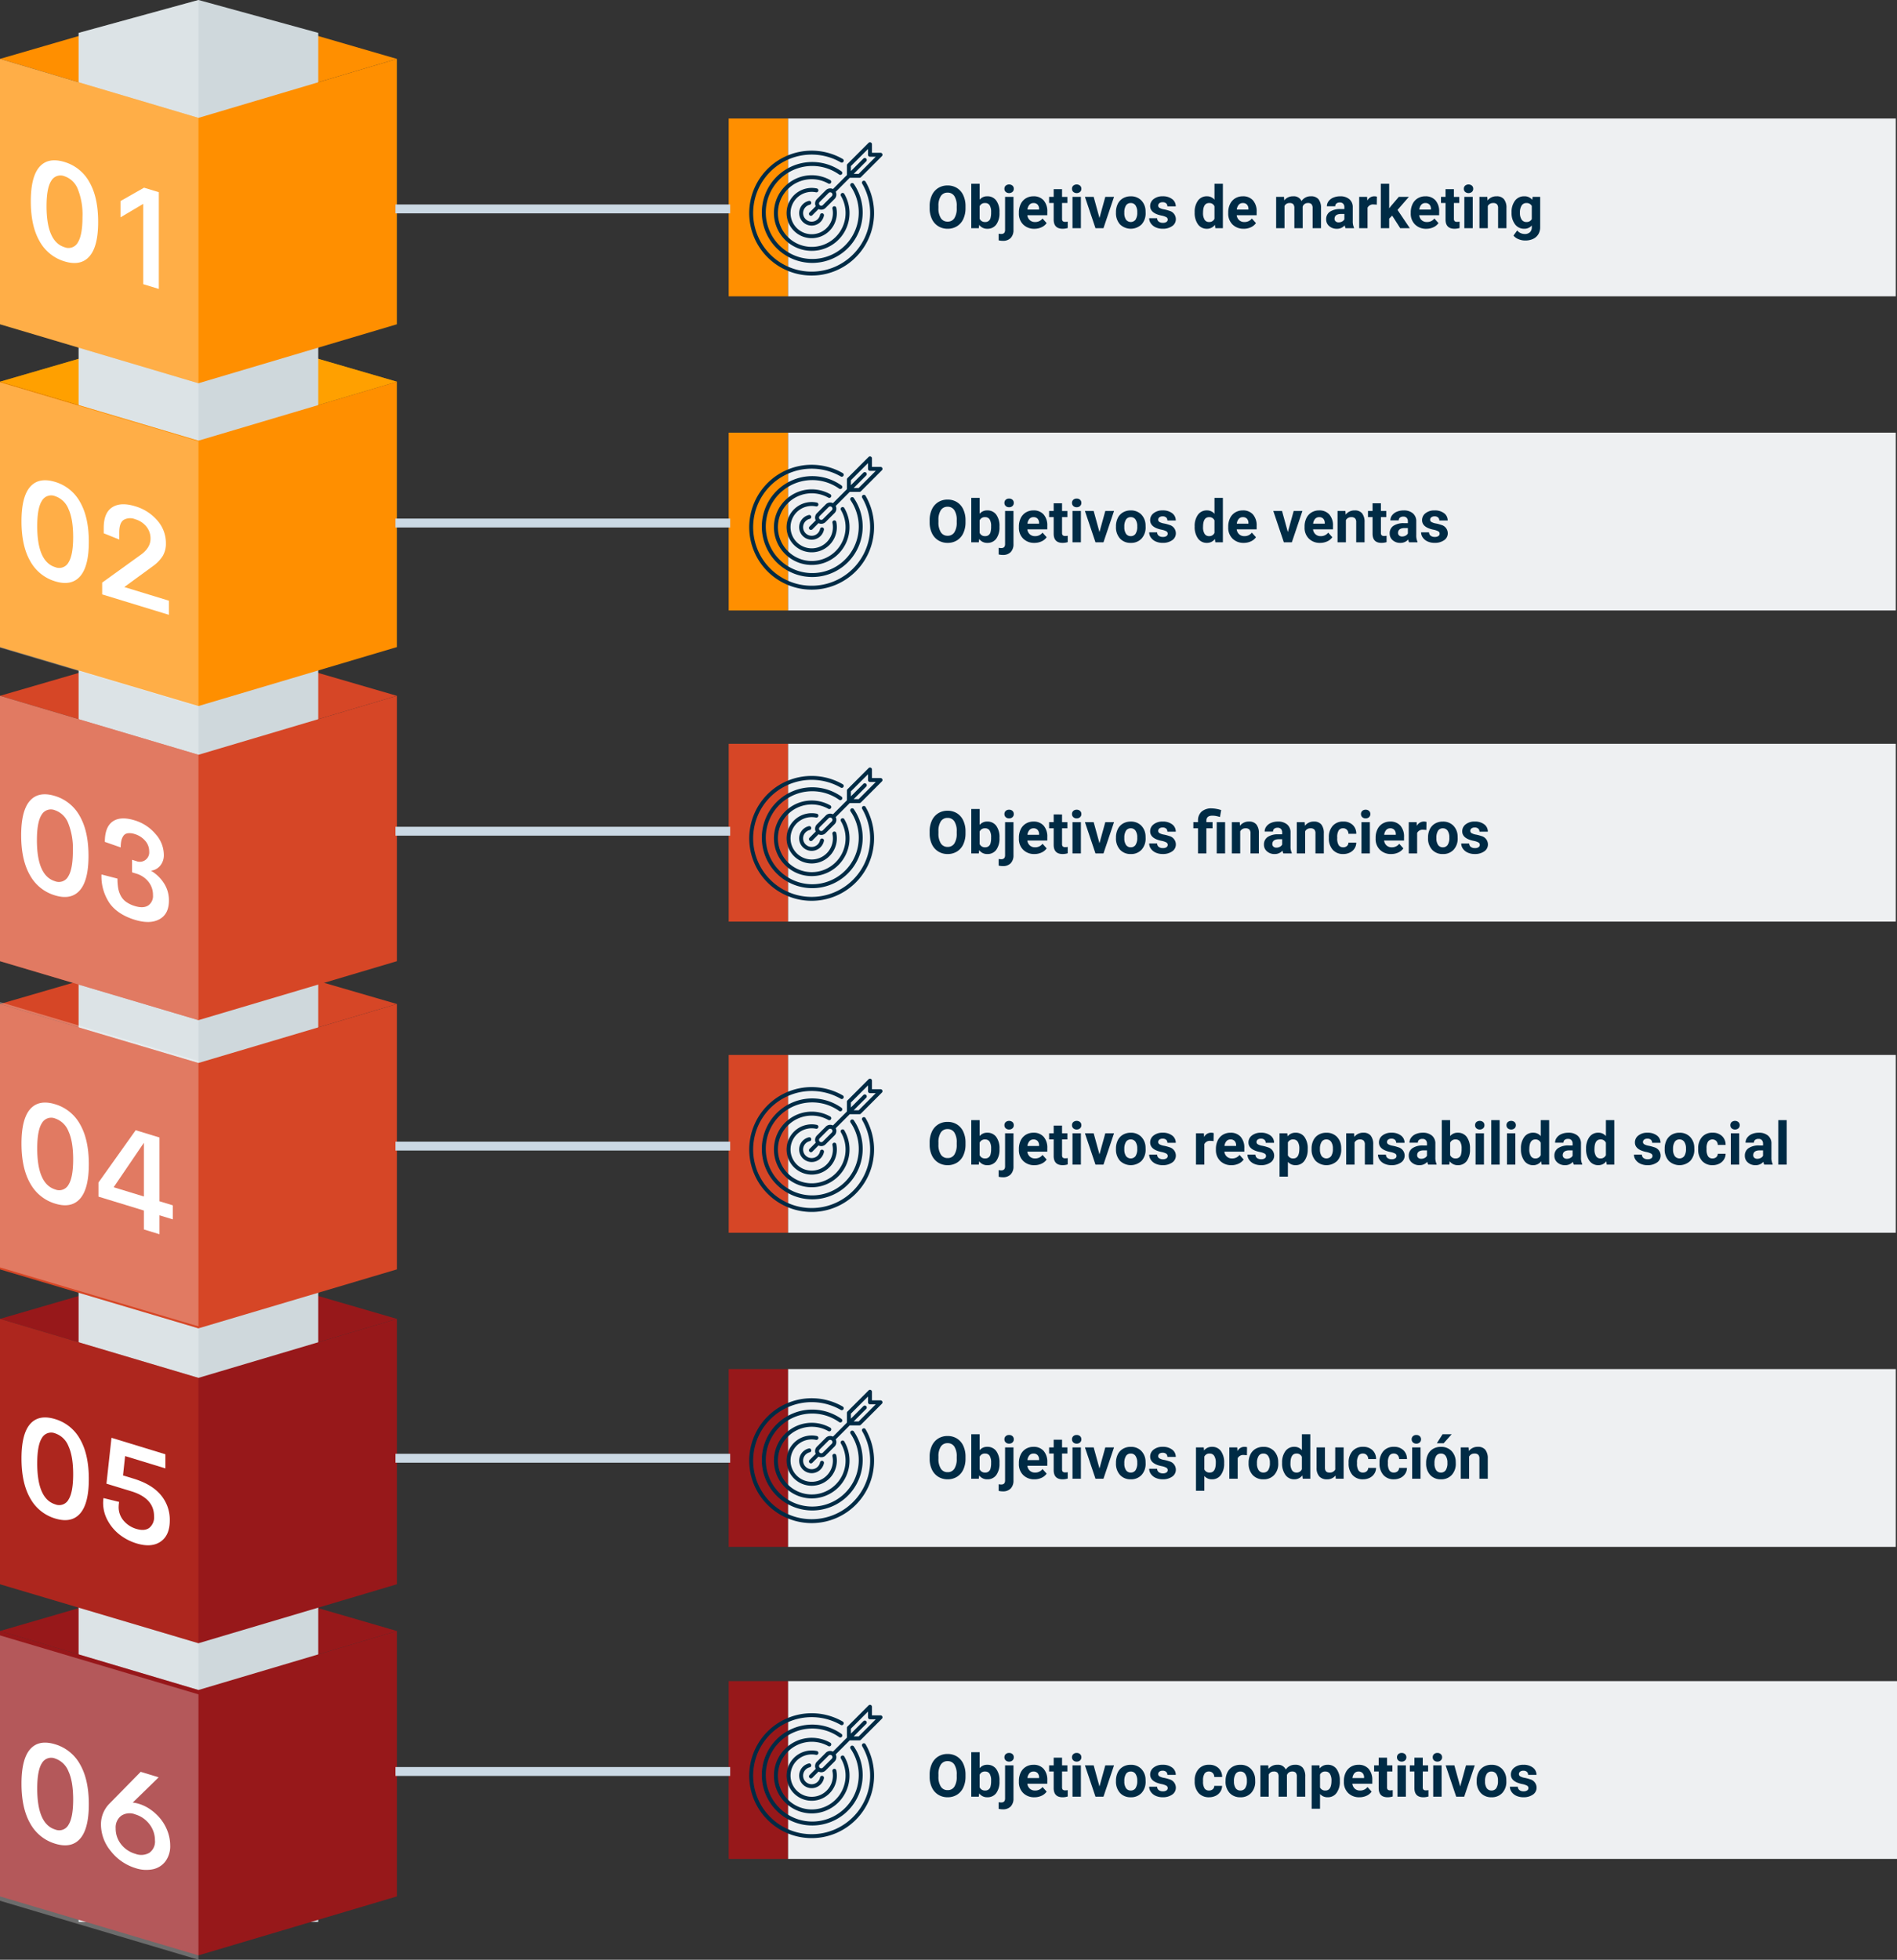 <svg xmlns="http://www.w3.org/2000/svg" width="640.409" height="661.324" viewBox="0 0 640.409 661.324">
  <rect x="0" y="0" width="640.409" height="661.324" fill="#333333" stroke="none"/>
  <g id="Grupo_26507" data-name="Grupo 26507" transform="translate(-387 -10542.999)">
    <path id="Trazado_18282" data-name="Trazado 18282" d="M1658.662,783.71l-66.995-19.479-66.995,19.479,66.995,19.9Z" transform="translate(-1137.673 10309.688)" fill="#97181a"/>
    <path id="Trazado_18284" data-name="Trazado 18284" d="M1658.662,267.99l-66.995-19.479-66.995,19.479,66.995,19.9Z" transform="translate(-1137.673 10403.816)" fill="#ffb300"/>
    <path id="Trazado_18285" data-name="Trazado 18285" d="M1658.662,396.92l-66.995-19.479-66.995,19.479,66.995,19.9Z" transform="translate(-1137.673 10380.887)" fill="#d64626"/>
    <path id="Trazado_18286" data-name="Trazado 18286" d="M1658.662,525.85l-66.995-19.479-66.995,19.479,66.995,19.9Z" transform="translate(-1137.673 10355.957)" fill="#d64626"/>
    <path id="Trazado_18287" data-name="Trazado 18287" d="M1658.662,654.78,1591.668,635.3l-66.995,19.479,66.995,19.9Z" transform="translate(-1137.673 10333.285)" fill="#97181a"/>
    <path id="Trazado_18288" data-name="Trazado 18288" d="M1658.662,139.06l-66.995-19.479-66.995,19.479,66.995,19.9Z" transform="translate(-1137.673 10423.816)" fill="#ff8f00"/>
    <path id="Trazado_18289" data-name="Trazado 18289" d="M1658.662,267.99l-66.995-19.479-66.995,19.479,66.995,19.9Z" transform="translate(-1137.673 10403.816)" fill="#ff8f00" opacity="0.52" style="mix-blend-mode: multiply;isolation: isolate"/>
    <g id="Grupo_20895" data-name="Grupo 20895" transform="translate(-1137.673 10447.816)">
      <path id="Trazado_18294" data-name="Trazado 18294" d="M1551.222,106.279l40.446-11.1,40.445,11.1V743.763h-80.891Z" fill="#cfd8dc"/>
      <path id="Trazado_18295" data-name="Trazado 18295" d="M1591.668,743.763h-40.446V106.279l40.446-11.1Z" fill="#fff" opacity="0.28" style="mix-blend-mode: overlay;isolation: isolate"/>
    </g>
    <g id="Grupo_20896" data-name="Grupo 20896" transform="translate(-1137.673 10423.816)">
      <path id="Trazado_18296" data-name="Trazado 18296" d="M1524.673,228.611l66.995,19.9,66.995-19.9V139.06l-66.995,19.9-66.995-19.9Z" fill="#ff8f00"/>
      <path id="Trazado_18297" data-name="Trazado 18297" d="M1591.668,158.96v89.551l-66.995-19.9V139.06Z" fill="#fff" opacity="0.28" style="mix-blend-mode: overlay;isolation: isolate"/>
    </g>
    <g id="Grupo_20897" data-name="Grupo 20897" transform="translate(-1137.673 10423.816)">
      <path id="Trazado_18298" data-name="Trazado 18298" d="M1546.452,207.386a14.251,14.251,0,0,1-8.424-6.81q-2.952-5.138-2.953-13.448t2.931-11.637q2.928-3.328,8.446-1.641a14.206,14.206,0,0,1,8.413,6.807q2.942,5.135,2.942,13.421t-2.953,11.63Q1551.9,209.053,1546.452,207.386Zm0-4.784a3.576,3.576,0,0,0,4.5-1.6q1.569-2.5,1.569-8.54a23.034,23.034,0,0,0-1.591-9.494,7.383,7.383,0,0,0-4.476-4.31,3.593,3.593,0,0,0-4.487,1.558q-1.578,2.448-1.579,8.537Q1540.386,200.747,1546.452,202.6Z" fill="#fff"/>
      <path id="Trazado_18299" data-name="Trazado 18299" d="M1573.3,182.517l4.99,1.526v32.644l-5.265-1.61v-27.1l-7.669,4.546v-5.495Z" fill="#fff"/>
    </g>
    <g id="Grupo_20898" data-name="Grupo 20898" transform="translate(-1137.673 10403.816)">
      <path id="Trazado_18300" data-name="Trazado 18300" d="M1524.673,357.541l66.995,19.9,66.995-19.9V267.99l-66.995,19.9-66.995-19.9Z" fill="#ff8f00"/>
      <path id="Trazado_18301" data-name="Trazado 18301" d="M1591.668,287.89v89.551l-66.995-19.9V267.99Z" fill="#ff8f00" opacity="0.28" style="mix-blend-mode: overlay;isolation: isolate"/>
    </g>
    <g id="Grupo_20899" data-name="Grupo 20899" transform="translate(-1137.673 10403.816)">
      <path id="Trazado_18302" data-name="Trazado 18302" d="M1543.305,335.354a14.249,14.249,0,0,1-8.425-6.811q-2.953-5.137-2.953-13.448t2.93-11.637q2.931-3.328,8.448-1.641a14.21,14.21,0,0,1,8.412,6.807q2.941,5.135,2.941,13.421t-2.952,11.63Q1548.753,337.02,1543.305,335.354Zm0-4.785a3.575,3.575,0,0,0,4.5-1.6q1.569-2.5,1.568-8.54,0-6.066-1.591-9.494a7.373,7.373,0,0,0-4.474-4.309,3.593,3.593,0,0,0-4.488,1.557q-1.578,2.448-1.579,8.537Q1537.238,328.715,1543.305,330.569Z" fill="#fff"/>
      <path id="Trazado_18303" data-name="Trazado 18303" d="M1566.631,337.289l15.062,4.605v4.762l-22.525-6.887v-3.983l13.049-9.4q3.273-2.364,3.273-5.409a6.364,6.364,0,0,0-1.4-4.1,7.5,7.5,0,0,0-3.777-2.472,4.41,4.41,0,0,0-3.937.25q-1.443,1.014-1.443,4.195v2.4l-5.242-2.106v-1.831q0-5.082,2.862-6.932t7.737-.358a15.65,15.65,0,0,1,7.485,4.784,11.528,11.528,0,0,1,2.908,7.733,8.1,8.1,0,0,1-1.076,4.273,12.567,12.567,0,0,1-3.388,3.474Z" fill="#fff"/>
    </g>
    <g id="Grupo_20900" data-name="Grupo 20900" transform="translate(-1137.673 10380.887)">
      <path id="Trazado_18304" data-name="Trazado 18304" d="M1524.673,486.471l66.995,19.9,66.995-19.9V396.92l-66.995,19.9-66.995-19.9Z" fill="#d64626"/>
      <path id="Trazado_18305" data-name="Trazado 18305" d="M1591.668,416.82v89.551l-66.995-19.9V396.92Z" fill="#d64626" opacity="0.28" style="mix-blend-mode: overlay;isolation: isolate"/>
    </g>
    <g id="Grupo_20901" data-name="Grupo 20901" transform="translate(-1137.673 10380.887)">
      <path id="Trazado_18306" data-name="Trazado 18306" d="M1543.2,464.252a14.252,14.252,0,0,1-8.425-6.811q-2.952-5.136-2.953-13.447t2.931-11.638q2.928-3.327,8.447-1.64a14.205,14.205,0,0,1,8.412,6.806q2.941,5.135,2.942,13.421t-2.953,11.631Q1548.651,465.918,1543.2,464.252Zm0-4.784a3.577,3.577,0,0,0,4.5-1.6q1.569-2.5,1.569-8.54a23.034,23.034,0,0,0-1.591-9.494,7.383,7.383,0,0,0-4.475-4.311,3.594,3.594,0,0,0-4.487,1.559q-1.579,2.448-1.58,8.536Q1537.135,457.613,1543.2,459.468Z" fill="#fff"/>
      <path id="Trazado_18307" data-name="Trazado 18307" d="M1570.236,472.518q-5.79-1.771-8.548-5.58a16.175,16.175,0,0,1-2.759-9.736l5.4,1.4a18.547,18.547,0,0,0,.252,3.281,8.511,8.511,0,0,0,.9,2.577,6.038,6.038,0,0,0,1.821,2.033,10,10,0,0,0,2.928,1.376q2.817.861,4.453-.183a3.853,3.853,0,0,0,1.637-3.518,6.993,6.993,0,0,0-1.568-4.542,8.173,8.173,0,0,0-4.064-2.7l-1.441-.441v-4.235l1.373.42a3.184,3.184,0,0,0,4.418-3.3,5.3,5.3,0,0,0-1.373-3.557,7.417,7.417,0,0,0-3.525-2.245,5.236,5.236,0,0,0-2.359-.263,2.1,2.1,0,0,0-1.453.883,4.647,4.647,0,0,0-.7,1.653,10.483,10.483,0,0,0-.206,2.238l-5.357-1.867q0-5.013,2.633-6.875t7.394-.408a14.751,14.751,0,0,1,7.073,4.613,10.576,10.576,0,0,1,2.815,6.927,5.509,5.509,0,0,1-1.281,3.843,4.784,4.784,0,0,1-3.067,1.626,13.141,13.141,0,0,1,4.338,4.142,10.545,10.545,0,0,1,1.728,5.954q0,4.51-3.182,6.272T1570.236,472.518Z" fill="#fff"/>
    </g>
    <g id="Grupo_20902" data-name="Grupo 20902" transform="translate(-1137.673 10355.957)">
      <path id="Trazado_18308" data-name="Trazado 18308" d="M1524.673,615.4l66.995,19.9,66.995-19.9V525.85l-66.995,19.9-66.995-19.9Z" fill="#d64626"/>
      <path id="Trazado_18309" data-name="Trazado 18309" d="M1591.668,545.75V635.3l-66.995-19.9V525.85Z" fill="#d64626" opacity="0.28" style="mix-blend-mode: overlay;isolation: isolate"/>
    </g>
    <g id="Grupo_20903" data-name="Grupo 20903" transform="translate(-1137.673 10355.957)">
      <path id="Trazado_18310" data-name="Trazado 18310" d="M1543.305,593.213a14.248,14.248,0,0,1-8.425-6.811q-2.953-5.136-2.953-13.447t2.93-11.638q2.931-3.327,8.448-1.64a14.212,14.212,0,0,1,8.412,6.806q2.941,5.135,2.941,13.421t-2.952,11.631Q1548.753,594.88,1543.305,593.213Zm0-4.784a3.577,3.577,0,0,0,4.5-1.6q1.569-2.5,1.568-8.54,0-6.066-1.591-9.494a7.379,7.379,0,0,0-4.474-4.311,3.6,3.6,0,0,0-4.488,1.559q-1.578,2.448-1.579,8.537Q1537.238,586.573,1543.305,588.429Z" fill="#fff"/>
      <path id="Trazado_18311" data-name="Trazado 18311" d="M1583,593.788v4.738l-4.486-1.371v6.387l-5.265-1.609v-6.387l-15.338-4.69v-4.761l12.568-17.653,8.035,2.456v21.519Zm-19.961-6.1,10.21,3.121v-18.13Z" fill="#fff"/>
    </g>
    <g id="Grupo_20904" data-name="Grupo 20904" transform="translate(-1137.673 10333.285)">
      <path id="Trazado_18312" data-name="Trazado 18312" d="M1524.673,744.331l66.995,19.9,66.995-19.9V654.78l-66.995,19.9-66.995-19.9Z" fill="#97181a"/>
      <path id="Trazado_18313" data-name="Trazado 18313" d="M1591.668,674.68v89.551l-66.995-19.9V654.78Z" fill="#e74e28" opacity="0.28" style="mix-blend-mode: overlay;isolation: isolate"/>
    </g>
    <g id="Grupo_20905" data-name="Grupo 20905" transform="translate(-1137.673 10309.688)">
      <path id="Trazado_18314" data-name="Trazado 18314" d="M1524.673,873.261l66.995,19.9,66.995-19.9V783.71l-66.995,19.9-66.995-19.9Z" fill="#97181a"/>
      <path id="Trazado_18315" data-name="Trazado 18315" d="M1591.668,803.61v89.551l-66.995-19.9V783.71Z" fill="#97181a" opacity="0.28" style="mix-blend-mode: overlay;isolation: isolate"/>
    </g>
    <g id="Grupo_20906" data-name="Grupo 20906" transform="translate(-1137.673 10333.285)">
      <path id="Trazado_18316" data-name="Trazado 18316" d="M1543.305,722.143a14.252,14.252,0,0,1-8.425-6.811q-2.953-5.137-2.953-13.447t2.93-11.638q2.931-3.328,8.448-1.641a14.213,14.213,0,0,1,8.412,6.807q2.941,5.134,2.941,13.421t-2.952,11.631Q1548.753,723.808,1543.305,722.143Zm0-4.785a3.576,3.576,0,0,0,4.5-1.6q1.569-2.5,1.568-8.54,0-6.066-1.591-9.494a7.376,7.376,0,0,0-4.474-4.311,3.593,3.593,0,0,0-4.488,1.559q-1.578,2.448-1.579,8.537Q1537.238,715.5,1543.305,717.358Z" fill="#fff"/>
      <path id="Trazado_18317" data-name="Trazado 18317" d="M1569.767,708.691q6.135,1.877,9.18,5.5a12.952,12.952,0,0,1,3.044,8.612q0,5.013-3.1,7.143t-8.139.591a17.571,17.571,0,0,1-5.585-2.864,15.211,15.211,0,0,1-4.1-4.777,12.292,12.292,0,0,1-1.58-6.035,13.692,13.692,0,0,1,.116-1.613l5.288,1.3a11.107,11.107,0,0,0-.161,1.6,6.954,6.954,0,0,0,1.728,4.786,9.006,9.006,0,0,0,4.179,2.7q2.816.861,4.428-.328a4.565,4.565,0,0,0,1.615-3.937q0-6.066-7.669-8.411l-8.4-2.568,1.7-15.483,18.2,5.564v4.762l-13.6-4.159-.709,6.537Z" fill="#fff"/>
    </g>
    <g id="Grupo_20907" data-name="Grupo 20907" transform="translate(-1137.673 10309.688)">
      <path id="Trazado_18318" data-name="Trazado 18318" d="M1543.305,855.477a14.252,14.252,0,0,1-8.425-6.811q-2.953-5.137-2.953-13.447t2.93-11.638q2.931-3.328,8.448-1.641a14.213,14.213,0,0,1,8.412,6.807q2.941,5.134,2.941,13.421t-2.952,11.631Q1548.753,857.143,1543.305,855.477Zm0-4.785a3.576,3.576,0,0,0,4.5-1.6q1.569-2.5,1.568-8.54,0-6.066-1.591-9.494a7.377,7.377,0,0,0-4.474-4.311,3.593,3.593,0,0,0-4.488,1.559q-1.578,2.448-1.579,8.537Q1537.238,848.837,1543.305,850.692Z" fill="#fff"/>
      <path id="Trazado_18319" data-name="Trazado 18319" d="M1582.129,855.992a8.616,8.616,0,0,1-1.579,5.4,7.108,7.108,0,0,1-4.27,2.711,11.346,11.346,0,0,1-5.826-.373,16.8,16.8,0,0,1-8.333-5.707,14.152,14.152,0,0,1-3.364-9.041,9.936,9.936,0,0,1,2.861-7.022l10.553-10.737,6.066,1.854-8.745,8.521a11.243,11.243,0,0,1,2.13.445,13.756,13.756,0,0,1,3.926,1.955,16.617,16.617,0,0,1,3.342,3.128,14.934,14.934,0,0,1,2.335,4.113A13.645,13.645,0,0,1,1582.129,855.992Zm-11.812,2.89a5.489,5.489,0,0,0,4.807-.35,4.651,4.651,0,0,0,1.855-4.228,8.77,8.77,0,0,0-1.877-5.428,9.367,9.367,0,0,0-4.785-3.294,5.109,5.109,0,0,0-4.739.485,4.909,4.909,0,0,0-1.854,4.229,8.477,8.477,0,0,0,1.809,5.35A9.355,9.355,0,0,0,1570.317,858.882Z" fill="#fff"/>
    </g>
    <path id="Trazado_20882" data-name="Trazado 20882" d="M1591.668,158.96v89.551l-66.995-19.9V139.06Z" transform="translate(-1137.673 10532.957)" fill="#fff" opacity="0.28" style="mix-blend-mode: overlay;isolation: isolate"/>
    <path id="Trazado_20883" data-name="Trazado 20883" d="M1591.668,158.96v89.551l-66.995-19.9V139.06Z" transform="translate(-1137.673 10638.746)" fill="#fff" opacity="0.28" style="mix-blend-mode: overlay;isolation: isolate"/>
    <path id="Trazado_20884" data-name="Trazado 20884" d="M1591.668,158.96v89.551l-66.995-19.9V139.06Z" transform="translate(-1137.673 10742.081)" fill="#fff" opacity="0.28" style="mix-blend-mode: overlay;isolation: isolate"/>
    <path id="Trazado_20885" data-name="Trazado 20885" d="M1591.668,158.96v89.551l-66.995-19.9V139.06Z" transform="translate(-1137.673 10955.813)" fill="#fff" opacity="0.28" style="mix-blend-mode: overlay;isolation: isolate"/>
    <rect id="Rectángulo_3557" data-name="Rectángulo 3557" width="374" height="60" transform="translate(653 10583)" fill="#eef0f2"/>
    <rect id="Rectángulo_3559" data-name="Rectángulo 3559" width="374" height="60" transform="translate(653 10689)" fill="#eef0f2"/>
    <rect id="Rectángulo_3561" data-name="Rectángulo 3561" width="374" height="60" transform="translate(653 10794)" fill="#eef0f2"/>
    <rect id="Rectángulo_3563" data-name="Rectángulo 3563" width="374" height="60" transform="translate(653 10899)" fill="#eef0f2"/>
    <rect id="Rectángulo_3565" data-name="Rectángulo 3565" width="374" height="60" transform="translate(653 11005)" fill="#eef0f2"/>
    <rect id="Rectángulo_3567" data-name="Rectángulo 3567" width="374.409" height="60" transform="translate(653 11110.299)" fill="#eef0f2"/>
    <path id="Trazado_20934" data-name="Trazado 20934" d="M12.949,12.213a8.583,8.583,0,0,1-.742,3.682,5.589,5.589,0,0,1-2.124,2.441,5.875,5.875,0,0,1-3.169.859,5.915,5.915,0,0,1-3.154-.85,5.644,5.644,0,0,1-2.148-2.427A8.338,8.338,0,0,1,.84,12.291v-.7a8.538,8.538,0,0,1,.757-3.7A5.635,5.635,0,0,1,3.735,5.44a5.883,5.883,0,0,1,3.159-.854,5.883,5.883,0,0,1,3.159.854,5.635,5.635,0,0,1,2.139,2.451,8.514,8.514,0,0,1,.757,3.687ZM9.98,11.568a5.984,5.984,0,0,0-.8-3.4A2.61,2.61,0,0,0,6.895,7.008,2.611,2.611,0,0,0,4.619,8.155a5.915,5.915,0,0,0-.811,3.364v.693a6.058,6.058,0,0,0,.8,3.379,2.6,2.6,0,0,0,2.3,1.2A2.579,2.579,0,0,0,9.18,15.636a6.023,6.023,0,0,0,.8-3.374Zm14.434,2.246a6.4,6.4,0,0,1-1.084,3.96A3.591,3.591,0,0,1,20.3,19.2a3.3,3.3,0,0,1-2.744-1.318L17.432,19H14.893V4h2.822V9.381a3.214,3.214,0,0,1,2.568-1.143,3.62,3.62,0,0,1,3.032,1.421,6.408,6.408,0,0,1,1.1,4ZM21.592,13.6a4.227,4.227,0,0,0-.508-2.346,1.715,1.715,0,0,0-1.514-.74,1.861,1.861,0,0,0-1.855,1.107V15.8A1.886,1.886,0,0,0,19.59,16.92a1.743,1.743,0,0,0,1.8-1.352A6.993,6.993,0,0,0,21.592,13.6Zm7.549-5.166V19.576a3.78,3.78,0,0,1-.928,2.72,3.526,3.526,0,0,1-2.676.972,5.738,5.738,0,0,1-1.4-.166V20.865a5.3,5.3,0,0,0,.889.088q1.279,0,1.279-1.357V8.434ZM26.084,5.7a1.39,1.39,0,0,1,.425-1.045,1.838,1.838,0,0,1,2.314,0A1.39,1.39,0,0,1,29.248,5.7a1.386,1.386,0,0,1-.435,1.055,1.81,1.81,0,0,1-2.295,0A1.386,1.386,0,0,1,26.084,5.7ZM36.211,19.2a5.187,5.187,0,0,1-3.784-1.426,5.068,5.068,0,0,1-1.46-3.8V13.7a6.383,6.383,0,0,1,.615-2.847,4.515,4.515,0,0,1,1.743-1.934A4.893,4.893,0,0,1,35.9,8.238a4.385,4.385,0,0,1,3.413,1.367,5.555,5.555,0,0,1,1.245,3.877v1.152H33.828a2.622,2.622,0,0,0,.825,1.66,2.5,2.5,0,0,0,1.743.625,3.046,3.046,0,0,0,2.549-1.182l1.387,1.553a4.237,4.237,0,0,1-1.719,1.4A5.639,5.639,0,0,1,36.211,19.2Zm-.322-8.682a1.764,1.764,0,0,0-1.362.569,2.946,2.946,0,0,0-.669,1.628h3.926v-.226a2.1,2.1,0,0,0-.508-1.457A1.819,1.819,0,0,0,35.889,10.514Zm9.648-4.678v2.6h1.807V10.5H45.537v5.273a1.259,1.259,0,0,0,.225.84,1.128,1.128,0,0,0,.859.254,4.5,4.5,0,0,0,.83-.068v2.139a5.81,5.81,0,0,1-1.709.254q-2.969,0-3.027-3V10.5H41.172V8.434h1.543v-2.6ZM51.895,19H49.063V8.434h2.832Zm-3-13.3a1.39,1.39,0,0,1,.425-1.045,1.831,1.831,0,0,1,2.31,0,1.382,1.382,0,0,1,.43,1.045,1.386,1.386,0,0,1-.435,1.055,1.81,1.81,0,0,1-2.295,0A1.386,1.386,0,0,1,48.9,5.7Zm9.277,9.854,1.963-7.119h2.949L59.521,19h-2.7L53.262,8.434h2.949Zm5.566-1.934a6.267,6.267,0,0,1,.605-2.8,4.432,4.432,0,0,1,1.743-1.9,5.086,5.086,0,0,1,2.642-.674,4.812,4.812,0,0,1,3.491,1.309A5.252,5.252,0,0,1,73.73,13.1l.02.723a5.523,5.523,0,0,1-1.357,3.9,5.261,5.261,0,0,1-7.29,0,5.62,5.62,0,0,1-1.362-3.984Zm2.822.2a3.95,3.95,0,0,0,.566,2.3,2.035,2.035,0,0,0,3.223.01,4.322,4.322,0,0,0,.576-2.518,3.91,3.91,0,0,0-.576-2.289,1.873,1.873,0,0,0-1.621-.812,1.842,1.842,0,0,0-1.6.807A4.395,4.395,0,0,0,66.563,13.819ZM81.211,16.08a.909.909,0,0,0-.513-.815,5.824,5.824,0,0,0-1.646-.532q-3.77-.791-3.77-3.2A2.9,2.9,0,0,1,76.45,9.181,4.708,4.708,0,0,1,79.5,8.238a5.067,5.067,0,0,1,3.218.947,2.985,2.985,0,0,1,1.206,2.461H81.1a1.366,1.366,0,0,0-.391-1,1.653,1.653,0,0,0-1.221-.4,1.689,1.689,0,0,0-1.1.322,1.017,1.017,0,0,0-.391.82.87.87,0,0,0,.444.757,4.571,4.571,0,0,0,1.5.5,12.244,12.244,0,0,1,1.777.474,2.92,2.92,0,0,1,2.236,2.842,2.756,2.756,0,0,1-1.24,2.339,5.35,5.35,0,0,1-3.2.894,5.588,5.588,0,0,1-2.358-.474,3.957,3.957,0,0,1-1.616-1.3,3.018,3.018,0,0,1-.586-1.782h2.676a1.473,1.473,0,0,0,.557,1.152,2.208,2.208,0,0,0,1.387.4,2.044,2.044,0,0,0,1.226-.308A.957.957,0,0,0,81.211,16.08Zm9.1-2.441A6.368,6.368,0,0,1,91.421,9.7a3.6,3.6,0,0,1,3.032-1.465A3.236,3.236,0,0,1,97,9.391V4h2.832V19H97.285l-.137-1.123A3.321,3.321,0,0,1,94.434,19.2a3.587,3.587,0,0,1-2.993-1.47A6.573,6.573,0,0,1,90.313,13.639Zm2.822.2a4.194,4.194,0,0,0,.518,2.286,1.685,1.685,0,0,0,1.5.795A1.888,1.888,0,0,0,97,15.811V11.622a1.861,1.861,0,0,0-1.826-1.109Q93.135,10.514,93.135,13.839Zm13.75,5.356A5.187,5.187,0,0,1,103.1,17.77a5.068,5.068,0,0,1-1.46-3.8V13.7a6.383,6.383,0,0,1,.615-2.847A4.515,4.515,0,0,1,104,8.917a4.893,4.893,0,0,1,2.573-.679,4.385,4.385,0,0,1,3.413,1.367,5.555,5.555,0,0,1,1.245,3.877v1.152H104.5a2.622,2.622,0,0,0,.825,1.66,2.5,2.5,0,0,0,1.743.625,3.046,3.046,0,0,0,2.549-1.182l1.387,1.553a4.237,4.237,0,0,1-1.719,1.4A5.639,5.639,0,0,1,106.885,19.2Zm-.322-8.682a1.764,1.764,0,0,0-1.362.569,2.946,2.946,0,0,0-.669,1.628h3.926v-.226a2.1,2.1,0,0,0-.508-1.457A1.819,1.819,0,0,0,106.563,10.514Zm13.9-2.08.088,1.182a3.713,3.713,0,0,1,3.037-1.377,2.818,2.818,0,0,1,2.8,1.611,3.628,3.628,0,0,1,3.174-1.611,3.152,3.152,0,0,1,2.559,1,4.6,4.6,0,0,1,.84,3.013V19h-2.832V12.246a2.02,2.02,0,0,0-.352-1.316,1.556,1.556,0,0,0-1.24-.416,1.762,1.762,0,0,0-1.758,1.214l.01,7.273h-2.822V12.256a2,2,0,0,0-.361-1.331,1.571,1.571,0,0,0-1.23-.411,1.828,1.828,0,0,0-1.738,1V19h-2.822V8.434ZM141.25,19a3.134,3.134,0,0,1-.283-.947A3.415,3.415,0,0,1,138.3,19.2a3.752,3.752,0,0,1-2.573-.9,2.889,2.889,0,0,1-1.021-2.266,2.986,2.986,0,0,1,1.245-2.578,6.144,6.144,0,0,1,3.6-.908h1.3v-.605a1.741,1.741,0,0,0-.376-1.172,1.479,1.479,0,0,0-1.187-.439,1.682,1.682,0,0,0-1.118.342,1.161,1.161,0,0,0-.405.938h-2.822a2.835,2.835,0,0,1,.566-1.7,3.744,3.744,0,0,1,1.6-1.226,5.837,5.837,0,0,1,2.324-.444,4.611,4.611,0,0,1,3.1.981,3.433,3.433,0,0,1,1.147,2.759v4.58a5.052,5.052,0,0,0,.42,2.275V19Zm-2.334-1.963a2.431,2.431,0,0,0,1.152-.278,1.828,1.828,0,0,0,.781-.747V14.2h-1.055q-2.119,0-2.256,1.465l-.01.166a1.13,1.13,0,0,0,.371.869A1.441,1.441,0,0,0,138.916,17.037Zm12.871-5.957A7.667,7.667,0,0,0,150.771,11a2.067,2.067,0,0,0-2.1,1.084V19H145.85V8.434h2.666l.078,1.26a2.615,2.615,0,0,1,2.354-1.455,2.957,2.957,0,0,1,.879.127Zm5.2,3.682-1.016,1.016V19h-2.822V4h2.822v8.311l.547-.7,2.705-3.174h3.389l-3.818,4.4L162.939,19H159.7ZM168.5,19.2a5.187,5.187,0,0,1-3.784-1.426,5.068,5.068,0,0,1-1.46-3.8V13.7a6.383,6.383,0,0,1,.615-2.847,4.515,4.515,0,0,1,1.743-1.934,4.893,4.893,0,0,1,2.573-.679A4.385,4.385,0,0,1,171.6,9.605a5.555,5.555,0,0,1,1.245,3.877v1.152h-6.729a2.622,2.622,0,0,0,.825,1.66,2.5,2.5,0,0,0,1.743.625,3.046,3.046,0,0,0,2.549-1.182l1.387,1.553a4.237,4.237,0,0,1-1.719,1.4A5.639,5.639,0,0,1,168.5,19.2Zm-.322-8.682a1.764,1.764,0,0,0-1.362.569,2.946,2.946,0,0,0-.669,1.628h3.926v-.226a2.1,2.1,0,0,0-.508-1.457A1.819,1.819,0,0,0,168.174,10.514Zm9.648-4.678v2.6h1.807V10.5h-1.807v5.273a1.259,1.259,0,0,0,.225.84,1.128,1.128,0,0,0,.859.254,4.5,4.5,0,0,0,.83-.068v2.139a5.81,5.81,0,0,1-1.709.254q-2.969,0-3.027-3V10.5h-1.543V8.434H175v-2.6ZM184.18,19h-2.832V8.434h2.832Zm-3-13.3a1.39,1.39,0,0,1,.425-1.045,1.831,1.831,0,0,1,2.31,0,1.382,1.382,0,0,1,.43,1.045,1.386,1.386,0,0,1-.435,1.055,1.81,1.81,0,0,1-2.295,0A1.386,1.386,0,0,1,181.182,5.7Zm7.92,2.734.088,1.221a3.689,3.689,0,0,1,3.037-1.416,3.066,3.066,0,0,1,2.5.986,4.6,4.6,0,0,1,.84,2.949V19h-2.822V12.227a1.838,1.838,0,0,0-.391-1.307,1.746,1.746,0,0,0-1.3-.406,1.941,1.941,0,0,0-1.787,1.018V19h-2.822V8.434Zm8.193,5.205a6.193,6.193,0,0,1,1.157-3.916,3.75,3.75,0,0,1,3.12-1.484,3.289,3.289,0,0,1,2.705,1.191l.117-1h2.559V18.648a4.516,4.516,0,0,1-.63,2.412,4.045,4.045,0,0,1-1.772,1.563,6.231,6.231,0,0,1-2.676.537,5.794,5.794,0,0,1-2.266-.464,4.021,4.021,0,0,1-1.67-1.2l1.25-1.719a3.306,3.306,0,0,0,2.559,1.182,2.42,2.42,0,0,0,1.748-.6,2.253,2.253,0,0,0,.625-1.7v-.566a3.264,3.264,0,0,1-2.568,1.1,3.74,3.74,0,0,1-3.081-1.489,6.191,6.191,0,0,1-1.177-3.95Zm2.822.2a3.877,3.877,0,0,0,.576,2.261,1.831,1.831,0,0,0,1.582.819,1.958,1.958,0,0,0,1.846-.971V11.485a1.954,1.954,0,0,0-1.826-.971,1.843,1.843,0,0,0-1.6.834A4.37,4.37,0,0,0,200.117,13.839Z" transform="translate(700 10601)" fill="#002b45"/>
    <path id="Trazado_20935" data-name="Trazado 20935" d="M12.949-6.787a8.583,8.583,0,0,1-.742,3.682A5.589,5.589,0,0,1,10.083-.664,5.875,5.875,0,0,1,6.914.2,5.915,5.915,0,0,1,3.76-.654,5.644,5.644,0,0,1,1.611-3.081,8.338,8.338,0,0,1,.84-6.709v-.7a8.538,8.538,0,0,1,.757-3.7A5.635,5.635,0,0,1,3.735-13.56a5.883,5.883,0,0,1,3.159-.854,5.883,5.883,0,0,1,3.159.854,5.635,5.635,0,0,1,2.139,2.451,8.514,8.514,0,0,1,.757,3.687ZM9.98-7.432a5.984,5.984,0,0,0-.8-3.4,2.61,2.61,0,0,0-2.285-1.162,2.611,2.611,0,0,0-2.275,1.147A5.915,5.915,0,0,0,3.809-7.48v.693a6.058,6.058,0,0,0,.8,3.379,2.6,2.6,0,0,0,2.3,1.2A2.579,2.579,0,0,0,9.18-3.364a6.023,6.023,0,0,0,.8-3.374ZM24.414-5.186a6.4,6.4,0,0,1-1.084,3.96A3.591,3.591,0,0,1,20.3.2a3.3,3.3,0,0,1-2.744-1.318L17.432,0H14.893V-15h2.822v5.381a3.214,3.214,0,0,1,2.568-1.143,3.62,3.62,0,0,1,3.032,1.421,6.408,6.408,0,0,1,1.1,4ZM21.592-5.4a4.227,4.227,0,0,0-.508-2.346,1.715,1.715,0,0,0-1.514-.74,1.861,1.861,0,0,0-1.855,1.107V-3.2A1.886,1.886,0,0,0,19.59-2.08a1.743,1.743,0,0,0,1.8-1.352A6.993,6.993,0,0,0,21.592-5.4Zm7.549-5.166V.576a3.78,3.78,0,0,1-.928,2.72,3.526,3.526,0,0,1-2.676.972,5.738,5.738,0,0,1-1.4-.166V1.865a5.3,5.3,0,0,0,.889.088q1.279,0,1.279-1.357V-10.566ZM26.084-13.3a1.39,1.39,0,0,1,.425-1.045,1.6,1.6,0,0,1,1.157-.41,1.6,1.6,0,0,1,1.157.41,1.39,1.39,0,0,1,.425,1.045,1.386,1.386,0,0,1-.435,1.055,1.6,1.6,0,0,1-1.147.41,1.6,1.6,0,0,1-1.147-.41A1.386,1.386,0,0,1,26.084-13.3ZM36.211.2A5.187,5.187,0,0,1,32.427-1.23a5.068,5.068,0,0,1-1.46-3.8V-5.3a6.383,6.383,0,0,1,.615-2.847,4.515,4.515,0,0,1,1.743-1.934,4.893,4.893,0,0,1,2.573-.679,4.385,4.385,0,0,1,3.413,1.367,5.555,5.555,0,0,1,1.245,3.877v1.152H33.828a2.622,2.622,0,0,0,.825,1.66A2.5,2.5,0,0,0,36.4-2.08a3.046,3.046,0,0,0,2.549-1.182l1.387,1.553a4.237,4.237,0,0,1-1.719,1.4A5.639,5.639,0,0,1,36.211.2Zm-.322-8.682a1.764,1.764,0,0,0-1.362.569,2.946,2.946,0,0,0-.669,1.628h3.926v-.226a2.1,2.1,0,0,0-.508-1.457A1.819,1.819,0,0,0,35.889-8.486Zm9.648-4.678v2.6h1.807V-8.5H45.537v5.273a1.259,1.259,0,0,0,.225.84,1.128,1.128,0,0,0,.859.254,4.5,4.5,0,0,0,.83-.068V-.059A5.81,5.81,0,0,1,45.742.2q-2.969,0-3.027-3V-8.5H41.172v-2.07h1.543v-2.6ZM51.895,0H49.063V-10.566h2.832Zm-3-13.3a1.39,1.39,0,0,1,.425-1.045,1.6,1.6,0,0,1,1.157-.41,1.6,1.6,0,0,1,1.152.41,1.382,1.382,0,0,1,.43,1.045,1.386,1.386,0,0,1-.435,1.055,1.6,1.6,0,0,1-1.147.41,1.6,1.6,0,0,1-1.147-.41A1.386,1.386,0,0,1,48.9-13.3Zm9.277,9.854,1.963-7.119h2.949L59.521,0h-2.7L53.262-10.566h2.949ZM63.74-5.381a6.267,6.267,0,0,1,.605-2.8,4.432,4.432,0,0,1,1.743-1.9,5.086,5.086,0,0,1,2.642-.674,4.812,4.812,0,0,1,3.491,1.309A5.252,5.252,0,0,1,73.73-5.9l.02.723a5.523,5.523,0,0,1-1.357,3.9A4.718,4.718,0,0,1,68.75.2,4.742,4.742,0,0,1,65.1-1.27,5.62,5.62,0,0,1,63.74-5.254Zm2.822.2a3.95,3.95,0,0,0,.566,2.3,1.868,1.868,0,0,0,1.621.8,1.873,1.873,0,0,0,1.6-.787,4.322,4.322,0,0,0,.576-2.518,3.91,3.91,0,0,0-.576-2.289,1.873,1.873,0,0,0-1.621-.812,1.842,1.842,0,0,0-1.6.807A4.395,4.395,0,0,0,66.563-5.181ZM81.211-2.92a.909.909,0,0,0-.513-.815,5.824,5.824,0,0,0-1.646-.532q-3.77-.791-3.77-3.2A2.9,2.9,0,0,1,76.45-9.819a4.708,4.708,0,0,1,3.052-.942,5.067,5.067,0,0,1,3.218.947,2.985,2.985,0,0,1,1.206,2.461H81.1a1.366,1.366,0,0,0-.391-1,1.653,1.653,0,0,0-1.221-.4,1.689,1.689,0,0,0-1.1.322,1.017,1.017,0,0,0-.391.82.87.87,0,0,0,.444.757,4.571,4.571,0,0,0,1.5.5,12.244,12.244,0,0,1,1.777.474,2.92,2.92,0,0,1,2.236,2.842A2.756,2.756,0,0,1,82.715-.7a5.35,5.35,0,0,1-3.2.894,5.588,5.588,0,0,1-2.358-.474,3.957,3.957,0,0,1-1.616-1.3,3.018,3.018,0,0,1-.586-1.782h2.676a1.473,1.473,0,0,0,.557,1.152,2.208,2.208,0,0,0,1.387.4A2.044,2.044,0,0,0,80.8-2.114.957.957,0,0,0,81.211-2.92Zm9.1-2.441A6.368,6.368,0,0,1,91.421-9.3a3.6,3.6,0,0,1,3.032-1.465A3.236,3.236,0,0,1,97-9.609V-15h2.832V0H97.285l-.137-1.123A3.321,3.321,0,0,1,94.434.2a3.587,3.587,0,0,1-2.993-1.47A6.573,6.573,0,0,1,90.313-5.361Zm2.822.2a4.194,4.194,0,0,0,.518,2.286,1.685,1.685,0,0,0,1.5.795A1.888,1.888,0,0,0,97-3.189V-7.378a1.861,1.861,0,0,0-1.826-1.109Q93.135-8.486,93.135-5.161ZM106.885.2A5.187,5.187,0,0,1,103.1-1.23a5.068,5.068,0,0,1-1.46-3.8V-5.3a6.383,6.383,0,0,1,.615-2.847A4.515,4.515,0,0,1,104-10.083a4.893,4.893,0,0,1,2.573-.679,4.385,4.385,0,0,1,3.413,1.367,5.555,5.555,0,0,1,1.245,3.877v1.152H104.5a2.622,2.622,0,0,0,.825,1.66,2.5,2.5,0,0,0,1.743.625,3.046,3.046,0,0,0,2.549-1.182l1.387,1.553a4.237,4.237,0,0,1-1.719,1.4A5.639,5.639,0,0,1,106.885.2Zm-.322-8.682a1.764,1.764,0,0,0-1.362.569,2.946,2.946,0,0,0-.669,1.628h3.926v-.226a2.1,2.1,0,0,0-.508-1.457A1.819,1.819,0,0,0,106.563-8.486Zm15.205,5.039,1.963-7.119h2.949L123.115,0h-2.7l-3.564-10.566H119.8ZM132.656.2a5.187,5.187,0,0,1-3.784-1.426,5.068,5.068,0,0,1-1.46-3.8V-5.3a6.383,6.383,0,0,1,.615-2.847,4.515,4.515,0,0,1,1.743-1.934,4.893,4.893,0,0,1,2.573-.679,4.385,4.385,0,0,1,3.413,1.367A5.555,5.555,0,0,1,137-5.518v1.152h-6.729a2.622,2.622,0,0,0,.825,1.66,2.5,2.5,0,0,0,1.743.625,3.046,3.046,0,0,0,2.549-1.182l1.387,1.553a4.237,4.237,0,0,1-1.719,1.4A5.639,5.639,0,0,1,132.656.2Zm-.322-8.682a1.764,1.764,0,0,0-1.362.569,2.946,2.946,0,0,0-.669,1.628h3.926v-.226a2.1,2.1,0,0,0-.508-1.457A1.819,1.819,0,0,0,132.334-8.486Zm8.867-2.08.088,1.221a3.689,3.689,0,0,1,3.037-1.416,3.066,3.066,0,0,1,2.5.986,4.6,4.6,0,0,1,.84,2.949V0h-2.822V-6.773a1.838,1.838,0,0,0-.391-1.307,1.746,1.746,0,0,0-1.3-.406,1.941,1.941,0,0,0-1.787,1.018V0h-2.822V-10.566Zm11.982-2.6v2.6h1.807V-8.5h-1.807v5.273a1.259,1.259,0,0,0,.225.84,1.128,1.128,0,0,0,.859.254,4.5,4.5,0,0,0,.83-.068V-.059A5.81,5.81,0,0,1,153.389.2q-2.969,0-3.027-3V-8.5h-1.543v-2.07h1.543v-2.6ZM162.686,0a3.134,3.134,0,0,1-.283-.947A3.415,3.415,0,0,1,159.736.2a3.752,3.752,0,0,1-2.573-.9,2.889,2.889,0,0,1-1.021-2.266,2.986,2.986,0,0,1,1.245-2.578,6.144,6.144,0,0,1,3.6-.908h1.3v-.605a1.741,1.741,0,0,0-.376-1.172,1.479,1.479,0,0,0-1.187-.439,1.682,1.682,0,0,0-1.118.342,1.161,1.161,0,0,0-.405.938h-2.822a2.835,2.835,0,0,1,.566-1.7,3.744,3.744,0,0,1,1.6-1.226,5.837,5.837,0,0,1,2.324-.444,4.611,4.611,0,0,1,3.1.981,3.433,3.433,0,0,1,1.147,2.759v4.58a5.052,5.052,0,0,0,.42,2.275V0Zm-2.334-1.963a2.431,2.431,0,0,0,1.152-.278,1.828,1.828,0,0,0,.781-.747V-4.8H161.23q-2.119,0-2.256,1.465l-.01.166a1.13,1.13,0,0,0,.371.869A1.441,1.441,0,0,0,160.352-1.963Zm12.656-.957a.909.909,0,0,0-.513-.815,5.824,5.824,0,0,0-1.646-.532q-3.77-.791-3.77-3.2a2.9,2.9,0,0,1,1.167-2.349,4.708,4.708,0,0,1,3.052-.942,5.067,5.067,0,0,1,3.218.947,2.985,2.985,0,0,1,1.206,2.461H172.9a1.366,1.366,0,0,0-.391-1,1.653,1.653,0,0,0-1.221-.4,1.689,1.689,0,0,0-1.1.322,1.017,1.017,0,0,0-.391.82.87.87,0,0,0,.444.757,4.571,4.571,0,0,0,1.5.5,12.244,12.244,0,0,1,1.777.474,2.92,2.92,0,0,1,2.236,2.842A2.756,2.756,0,0,1,174.512-.7a5.35,5.35,0,0,1-3.2.894,5.588,5.588,0,0,1-2.358-.474,3.957,3.957,0,0,1-1.616-1.3,3.018,3.018,0,0,1-.586-1.782h2.676a1.473,1.473,0,0,0,.557,1.152,2.208,2.208,0,0,0,1.387.4,2.044,2.044,0,0,0,1.226-.308A.957.957,0,0,0,173.008-2.92Z" transform="translate(700 10726)" fill="#002b45"/>
    <path id="Trazado_20936" data-name="Trazado 20936" d="M12.949-6.787a8.583,8.583,0,0,1-.742,3.682A5.589,5.589,0,0,1,10.083-.664,5.875,5.875,0,0,1,6.914.2,5.915,5.915,0,0,1,3.76-.654,5.644,5.644,0,0,1,1.611-3.081,8.338,8.338,0,0,1,.84-6.709v-.7a8.538,8.538,0,0,1,.757-3.7A5.635,5.635,0,0,1,3.735-13.56a5.883,5.883,0,0,1,3.159-.854,5.883,5.883,0,0,1,3.159.854,5.635,5.635,0,0,1,2.139,2.451,8.514,8.514,0,0,1,.757,3.687ZM9.98-7.432a5.984,5.984,0,0,0-.8-3.4,2.61,2.61,0,0,0-2.285-1.162,2.611,2.611,0,0,0-2.275,1.147A5.915,5.915,0,0,0,3.809-7.48v.693a6.058,6.058,0,0,0,.8,3.379,2.6,2.6,0,0,0,2.3,1.2A2.579,2.579,0,0,0,9.18-3.364a6.023,6.023,0,0,0,.8-3.374ZM24.414-5.186a6.4,6.4,0,0,1-1.084,3.96A3.591,3.591,0,0,1,20.3.2a3.3,3.3,0,0,1-2.744-1.318L17.432,0H14.893V-15h2.822v5.381a3.214,3.214,0,0,1,2.568-1.143,3.62,3.62,0,0,1,3.032,1.421,6.408,6.408,0,0,1,1.1,4ZM21.592-5.4a4.227,4.227,0,0,0-.508-2.346,1.715,1.715,0,0,0-1.514-.74,1.861,1.861,0,0,0-1.855,1.107V-3.2A1.886,1.886,0,0,0,19.59-2.08a1.743,1.743,0,0,0,1.8-1.352A6.993,6.993,0,0,0,21.592-5.4Zm7.549-5.166V.576a3.78,3.78,0,0,1-.928,2.72,3.526,3.526,0,0,1-2.676.972,5.738,5.738,0,0,1-1.4-.166V1.865a5.3,5.3,0,0,0,.889.088q1.279,0,1.279-1.357V-10.566ZM26.084-13.3a1.39,1.39,0,0,1,.425-1.045,1.6,1.6,0,0,1,1.157-.41,1.6,1.6,0,0,1,1.157.41,1.39,1.39,0,0,1,.425,1.045,1.386,1.386,0,0,1-.435,1.055,1.6,1.6,0,0,1-1.147.41,1.6,1.6,0,0,1-1.147-.41A1.386,1.386,0,0,1,26.084-13.3ZM36.211.2A5.187,5.187,0,0,1,32.427-1.23a5.068,5.068,0,0,1-1.46-3.8V-5.3a6.383,6.383,0,0,1,.615-2.847,4.515,4.515,0,0,1,1.743-1.934,4.893,4.893,0,0,1,2.573-.679,4.385,4.385,0,0,1,3.413,1.367,5.555,5.555,0,0,1,1.245,3.877v1.152H33.828a2.622,2.622,0,0,0,.825,1.66A2.5,2.5,0,0,0,36.4-2.08a3.046,3.046,0,0,0,2.549-1.182l1.387,1.553a4.237,4.237,0,0,1-1.719,1.4A5.639,5.639,0,0,1,36.211.2Zm-.322-8.682a1.764,1.764,0,0,0-1.362.569,2.946,2.946,0,0,0-.669,1.628h3.926v-.226a2.1,2.1,0,0,0-.508-1.457A1.819,1.819,0,0,0,35.889-8.486Zm9.648-4.678v2.6h1.807V-8.5H45.537v5.273a1.259,1.259,0,0,0,.225.84,1.128,1.128,0,0,0,.859.254,4.5,4.5,0,0,0,.83-.068V-.059A5.81,5.81,0,0,1,45.742.2q-2.969,0-3.027-3V-8.5H41.172v-2.07h1.543v-2.6ZM51.895,0H49.063V-10.566h2.832Zm-3-13.3a1.39,1.39,0,0,1,.425-1.045,1.6,1.6,0,0,1,1.157-.41,1.6,1.6,0,0,1,1.152.41,1.382,1.382,0,0,1,.43,1.045,1.386,1.386,0,0,1-.435,1.055,1.6,1.6,0,0,1-1.147.41,1.6,1.6,0,0,1-1.147-.41A1.386,1.386,0,0,1,48.9-13.3Zm9.277,9.854,1.963-7.119h2.949L59.521,0h-2.7L53.262-10.566h2.949ZM63.74-5.381a6.267,6.267,0,0,1,.605-2.8,4.432,4.432,0,0,1,1.743-1.9,5.086,5.086,0,0,1,2.642-.674,4.812,4.812,0,0,1,3.491,1.309A5.252,5.252,0,0,1,73.73-5.9l.02.723a5.523,5.523,0,0,1-1.357,3.9A4.718,4.718,0,0,1,68.75.2,4.742,4.742,0,0,1,65.1-1.27,5.62,5.62,0,0,1,63.74-5.254Zm2.822.2a3.95,3.95,0,0,0,.566,2.3,1.868,1.868,0,0,0,1.621.8,1.873,1.873,0,0,0,1.6-.787,4.322,4.322,0,0,0,.576-2.518,3.91,3.91,0,0,0-.576-2.289,1.873,1.873,0,0,0-1.621-.812,1.842,1.842,0,0,0-1.6.807A4.395,4.395,0,0,0,66.563-5.181ZM81.211-2.92a.909.909,0,0,0-.513-.815,5.824,5.824,0,0,0-1.646-.532q-3.77-.791-3.77-3.2A2.9,2.9,0,0,1,76.45-9.819a4.708,4.708,0,0,1,3.052-.942,5.067,5.067,0,0,1,3.218.947,2.985,2.985,0,0,1,1.206,2.461H81.1a1.366,1.366,0,0,0-.391-1,1.653,1.653,0,0,0-1.221-.4,1.689,1.689,0,0,0-1.1.322,1.017,1.017,0,0,0-.391.82.87.87,0,0,0,.444.757,4.571,4.571,0,0,0,1.5.5,12.244,12.244,0,0,1,1.777.474,2.92,2.92,0,0,1,2.236,2.842A2.756,2.756,0,0,1,82.715-.7a5.35,5.35,0,0,1-3.2.894,5.588,5.588,0,0,1-2.358-.474,3.957,3.957,0,0,1-1.616-1.3,3.018,3.018,0,0,1-.586-1.782h2.676a1.473,1.473,0,0,0,.557,1.152,2.208,2.208,0,0,0,1.387.4A2.044,2.044,0,0,0,80.8-2.114.957.957,0,0,0,81.211-2.92ZM91.436,0V-8.5H89.863v-2.07h1.572v-.488a3.963,3.963,0,0,1,1.226-3.071,4.931,4.931,0,0,1,3.4-1.079,11.289,11.289,0,0,1,3.2.576l-.41,2.334a12.5,12.5,0,0,0-1.484-.366,7.293,7.293,0,0,0-1.133-.083q-1.973,0-1.973,1.748v.43h2.08V-8.5h-2.08V0Zm9.15,0H97.754V-10.566h2.832Zm4.932-10.566.088,1.221a3.689,3.689,0,0,1,3.037-1.416,3.066,3.066,0,0,1,2.5.986,4.6,4.6,0,0,1,.84,2.949V0H109.16V-6.773a1.838,1.838,0,0,0-.391-1.307,1.746,1.746,0,0,0-1.3-.406,1.941,1.941,0,0,0-1.787,1.018V0h-2.822V-10.566ZM120.244,0a3.134,3.134,0,0,1-.283-.947A3.415,3.415,0,0,1,117.295.2a3.752,3.752,0,0,1-2.573-.9A2.89,2.89,0,0,1,113.7-2.969a2.986,2.986,0,0,1,1.245-2.578,6.144,6.144,0,0,1,3.6-.908h1.3v-.605a1.741,1.741,0,0,0-.376-1.172,1.479,1.479,0,0,0-1.187-.439,1.682,1.682,0,0,0-1.118.342,1.161,1.161,0,0,0-.405.938h-2.822a2.835,2.835,0,0,1,.566-1.7,3.744,3.744,0,0,1,1.6-1.226,5.837,5.837,0,0,1,2.324-.444,4.611,4.611,0,0,1,3.1.981,3.433,3.433,0,0,1,1.147,2.759v4.58a5.052,5.052,0,0,0,.42,2.275V0ZM117.91-1.963a2.431,2.431,0,0,0,1.152-.278,1.828,1.828,0,0,0,.781-.747V-4.8h-1.055q-2.119,0-2.256,1.465l-.01.166a1.13,1.13,0,0,0,.371.869A1.441,1.441,0,0,0,117.91-1.963Zm9.531-8.6.088,1.221a3.689,3.689,0,0,1,3.037-1.416,3.066,3.066,0,0,1,2.5.986,4.6,4.6,0,0,1,.84,2.949V0h-2.822V-6.773a1.838,1.838,0,0,0-.391-1.307,1.746,1.746,0,0,0-1.3-.406,1.941,1.941,0,0,0-1.787,1.018V0h-2.822V-10.566Zm13,8.486a1.851,1.851,0,0,0,1.27-.43,1.506,1.506,0,0,0,.508-1.143h2.646a3.62,3.62,0,0,1-.586,1.968A3.866,3.866,0,0,1,142.7-.3,4.936,4.936,0,0,1,140.488.2a4.587,4.587,0,0,1-3.574-1.44,5.7,5.7,0,0,1-1.309-3.979V-5.41a5.635,5.635,0,0,1,1.3-3.9,4.534,4.534,0,0,1,3.564-1.455,4.444,4.444,0,0,1,3.179,1.128,3.994,3.994,0,0,1,1.216,3h-2.646a1.939,1.939,0,0,0-.508-1.34,1.693,1.693,0,0,0-1.289-.515,1.7,1.7,0,0,0-1.489.719,4.166,4.166,0,0,0-.5,2.333v.293a4.219,4.219,0,0,0,.5,2.347A1.721,1.721,0,0,0,140.439-2.08ZM149.453,0h-2.832V-10.566h2.832Zm-3-13.3a1.39,1.39,0,0,1,.425-1.045,1.6,1.6,0,0,1,1.157-.41,1.6,1.6,0,0,1,1.152.41,1.382,1.382,0,0,1,.43,1.045,1.386,1.386,0,0,1-.435,1.055,1.6,1.6,0,0,1-1.147.41,1.6,1.6,0,0,1-1.147-.41A1.386,1.386,0,0,1,146.455-13.3ZM156.641.2a5.187,5.187,0,0,1-3.784-1.426,5.068,5.068,0,0,1-1.46-3.8V-5.3a6.383,6.383,0,0,1,.615-2.847,4.515,4.515,0,0,1,1.743-1.934,4.893,4.893,0,0,1,2.573-.679,4.385,4.385,0,0,1,3.413,1.367,5.555,5.555,0,0,1,1.245,3.877v1.152h-6.729a2.622,2.622,0,0,0,.825,1.66,2.5,2.5,0,0,0,1.743.625,3.046,3.046,0,0,0,2.549-1.182l1.387,1.553a4.237,4.237,0,0,1-1.719,1.4A5.639,5.639,0,0,1,156.641.2Zm-.322-8.682a1.764,1.764,0,0,0-1.362.569,2.946,2.946,0,0,0-.669,1.628h3.926v-.226a2.1,2.1,0,0,0-.508-1.457A1.819,1.819,0,0,0,156.318-8.486Zm12.207.566A7.667,7.667,0,0,0,167.51-8a2.067,2.067,0,0,0-2.1,1.084V0h-2.822V-10.566h2.666l.078,1.26a2.615,2.615,0,0,1,2.354-1.455,2.957,2.957,0,0,1,.879.127Zm.566,2.539a6.267,6.267,0,0,1,.605-2.8,4.432,4.432,0,0,1,1.743-1.9,5.086,5.086,0,0,1,2.642-.674,4.812,4.812,0,0,1,3.491,1.309A5.252,5.252,0,0,1,179.082-5.9l.02.723a5.523,5.523,0,0,1-1.357,3.9A4.718,4.718,0,0,1,174.1.2a4.742,4.742,0,0,1-3.647-1.465,5.62,5.62,0,0,1-1.362-3.984Zm2.822.2a3.95,3.95,0,0,0,.566,2.3,1.868,1.868,0,0,0,1.621.8,1.873,1.873,0,0,0,1.6-.787,4.322,4.322,0,0,0,.576-2.518,3.91,3.91,0,0,0-.576-2.289,1.873,1.873,0,0,0-1.621-.812,1.842,1.842,0,0,0-1.6.807A4.395,4.395,0,0,0,171.914-5.181ZM186.563-2.92a.909.909,0,0,0-.513-.815,5.824,5.824,0,0,0-1.646-.532q-3.77-.791-3.77-3.2A2.9,2.9,0,0,1,181.8-9.819a4.708,4.708,0,0,1,3.052-.942,5.067,5.067,0,0,1,3.218.947,2.985,2.985,0,0,1,1.206,2.461h-2.822a1.366,1.366,0,0,0-.391-1,1.653,1.653,0,0,0-1.221-.4,1.689,1.689,0,0,0-1.1.322,1.017,1.017,0,0,0-.391.82.87.87,0,0,0,.444.757,4.571,4.571,0,0,0,1.5.5,12.244,12.244,0,0,1,1.777.474,2.92,2.92,0,0,1,2.236,2.842A2.756,2.756,0,0,1,188.066-.7a5.35,5.35,0,0,1-3.2.894A5.588,5.588,0,0,1,182.5-.278a3.957,3.957,0,0,1-1.616-1.3,3.018,3.018,0,0,1-.586-1.782h2.676a1.473,1.473,0,0,0,.557,1.152,2.208,2.208,0,0,0,1.387.4,2.044,2.044,0,0,0,1.226-.308A.957.957,0,0,0,186.563-2.92Z" transform="translate(700 10831)" fill="#002b45"/>
    <path id="Trazado_20937" data-name="Trazado 20937" d="M12.949,12.213a8.583,8.583,0,0,1-.742,3.682,5.589,5.589,0,0,1-2.124,2.441,5.875,5.875,0,0,1-3.169.859,5.915,5.915,0,0,1-3.154-.85,5.644,5.644,0,0,1-2.148-2.427A8.338,8.338,0,0,1,.84,12.291v-.7a8.538,8.538,0,0,1,.757-3.7A5.635,5.635,0,0,1,3.735,5.44a5.883,5.883,0,0,1,3.159-.854,5.883,5.883,0,0,1,3.159.854,5.635,5.635,0,0,1,2.139,2.451,8.514,8.514,0,0,1,.757,3.687ZM9.98,11.568a5.984,5.984,0,0,0-.8-3.4A2.61,2.61,0,0,0,6.895,7.008,2.611,2.611,0,0,0,4.619,8.155a5.915,5.915,0,0,0-.811,3.364v.693a6.058,6.058,0,0,0,.8,3.379,2.6,2.6,0,0,0,2.3,1.2A2.579,2.579,0,0,0,9.18,15.636a6.023,6.023,0,0,0,.8-3.374Zm14.434,2.246a6.4,6.4,0,0,1-1.084,3.96A3.591,3.591,0,0,1,20.3,19.2a3.3,3.3,0,0,1-2.744-1.318L17.432,19H14.893V4h2.822V9.381a3.214,3.214,0,0,1,2.568-1.143,3.62,3.62,0,0,1,3.032,1.421,6.408,6.408,0,0,1,1.1,4ZM21.592,13.6a4.227,4.227,0,0,0-.508-2.346,1.715,1.715,0,0,0-1.514-.74,1.861,1.861,0,0,0-1.855,1.107V15.8A1.886,1.886,0,0,0,19.59,16.92a1.743,1.743,0,0,0,1.8-1.352A6.993,6.993,0,0,0,21.592,13.6Zm7.549-5.166V19.576a3.78,3.78,0,0,1-.928,2.72,3.526,3.526,0,0,1-2.676.972,5.738,5.738,0,0,1-1.4-.166V20.865a5.3,5.3,0,0,0,.889.088q1.279,0,1.279-1.357V8.434ZM26.084,5.7a1.39,1.39,0,0,1,.425-1.045,1.838,1.838,0,0,1,2.314,0A1.39,1.39,0,0,1,29.248,5.7a1.386,1.386,0,0,1-.435,1.055,1.81,1.81,0,0,1-2.295,0A1.386,1.386,0,0,1,26.084,5.7ZM36.211,19.2a5.187,5.187,0,0,1-3.784-1.426,5.068,5.068,0,0,1-1.46-3.8V13.7a6.383,6.383,0,0,1,.615-2.847,4.515,4.515,0,0,1,1.743-1.934A4.893,4.893,0,0,1,35.9,8.238a4.385,4.385,0,0,1,3.413,1.367,5.555,5.555,0,0,1,1.245,3.877v1.152H33.828a2.622,2.622,0,0,0,.825,1.66,2.5,2.5,0,0,0,1.743.625,3.046,3.046,0,0,0,2.549-1.182l1.387,1.553a4.237,4.237,0,0,1-1.719,1.4A5.639,5.639,0,0,1,36.211,19.2Zm-.322-8.682a1.764,1.764,0,0,0-1.362.569,2.946,2.946,0,0,0-.669,1.628h3.926v-.226a2.1,2.1,0,0,0-.508-1.457A1.819,1.819,0,0,0,35.889,10.514Zm9.648-4.678v2.6h1.807V10.5H45.537v5.273a1.259,1.259,0,0,0,.225.84,1.128,1.128,0,0,0,.859.254,4.5,4.5,0,0,0,.83-.068v2.139a5.81,5.81,0,0,1-1.709.254q-2.969,0-3.027-3V10.5H41.172V8.434h1.543v-2.6ZM51.895,19H49.063V8.434h2.832Zm-3-13.3a1.39,1.39,0,0,1,.425-1.045,1.831,1.831,0,0,1,2.31,0,1.382,1.382,0,0,1,.43,1.045,1.386,1.386,0,0,1-.435,1.055,1.81,1.81,0,0,1-2.295,0A1.386,1.386,0,0,1,48.9,5.7Zm9.277,9.854,1.963-7.119h2.949L59.521,19h-2.7L53.262,8.434h2.949Zm5.566-1.934a6.267,6.267,0,0,1,.605-2.8,4.432,4.432,0,0,1,1.743-1.9,5.086,5.086,0,0,1,2.642-.674,4.812,4.812,0,0,1,3.491,1.309A5.252,5.252,0,0,1,73.73,13.1l.02.723a5.523,5.523,0,0,1-1.357,3.9,5.261,5.261,0,0,1-7.29,0,5.62,5.62,0,0,1-1.362-3.984Zm2.822.2a3.95,3.95,0,0,0,.566,2.3,2.035,2.035,0,0,0,3.223.01,4.322,4.322,0,0,0,.576-2.518,3.91,3.91,0,0,0-.576-2.289,1.873,1.873,0,0,0-1.621-.812,1.842,1.842,0,0,0-1.6.807A4.395,4.395,0,0,0,66.563,13.819ZM81.211,16.08a.909.909,0,0,0-.513-.815,5.824,5.824,0,0,0-1.646-.532q-3.77-.791-3.77-3.2A2.9,2.9,0,0,1,76.45,9.181,4.708,4.708,0,0,1,79.5,8.238a5.067,5.067,0,0,1,3.218.947,2.985,2.985,0,0,1,1.206,2.461H81.1a1.366,1.366,0,0,0-.391-1,1.653,1.653,0,0,0-1.221-.4,1.689,1.689,0,0,0-1.1.322,1.017,1.017,0,0,0-.391.82.87.87,0,0,0,.444.757,4.571,4.571,0,0,0,1.5.5,12.244,12.244,0,0,1,1.777.474,2.92,2.92,0,0,1,2.236,2.842,2.756,2.756,0,0,1-1.24,2.339,5.35,5.35,0,0,1-3.2.894,5.588,5.588,0,0,1-2.358-.474,3.957,3.957,0,0,1-1.616-1.3,3.018,3.018,0,0,1-.586-1.782h2.676a1.473,1.473,0,0,0,.557,1.152,2.208,2.208,0,0,0,1.387.4,2.044,2.044,0,0,0,1.226-.308A.957.957,0,0,0,81.211,16.08Zm15.479-5A7.667,7.667,0,0,0,95.674,11a2.067,2.067,0,0,0-2.1,1.084V19H90.752V8.434h2.666l.078,1.26A2.615,2.615,0,0,1,95.85,8.238a2.957,2.957,0,0,1,.879.127Zm6.035,8.115A5.187,5.187,0,0,1,98.94,17.77a5.068,5.068,0,0,1-1.46-3.8V13.7a6.383,6.383,0,0,1,.615-2.847,4.515,4.515,0,0,1,1.743-1.934,4.893,4.893,0,0,1,2.573-.679,4.385,4.385,0,0,1,3.413,1.367,5.555,5.555,0,0,1,1.245,3.877v1.152h-6.729a2.622,2.622,0,0,0,.825,1.66,2.5,2.5,0,0,0,1.743.625,3.046,3.046,0,0,0,2.549-1.182l1.387,1.553a4.237,4.237,0,0,1-1.719,1.4A5.639,5.639,0,0,1,102.725,19.2Zm-.322-8.682a1.764,1.764,0,0,0-1.362.569,2.946,2.946,0,0,0-.669,1.628H104.3v-.226a2.1,2.1,0,0,0-.508-1.457A1.819,1.819,0,0,0,102.4,10.514Zm11.992,5.566a.909.909,0,0,0-.513-.815,5.824,5.824,0,0,0-1.646-.532q-3.77-.791-3.77-3.2a2.9,2.9,0,0,1,1.167-2.349,4.708,4.708,0,0,1,3.052-.942,5.067,5.067,0,0,1,3.218.947,2.985,2.985,0,0,1,1.206,2.461h-2.822a1.366,1.366,0,0,0-.391-1,1.653,1.653,0,0,0-1.221-.4,1.689,1.689,0,0,0-1.1.322,1.017,1.017,0,0,0-.391.82.87.87,0,0,0,.444.757,4.571,4.571,0,0,0,1.5.5,12.244,12.244,0,0,1,1.777.474,2.92,2.92,0,0,1,2.236,2.842A2.756,2.756,0,0,1,115.9,18.3a5.35,5.35,0,0,1-3.2.894,5.588,5.588,0,0,1-2.358-.474,3.957,3.957,0,0,1-1.616-1.3,3.018,3.018,0,0,1-.586-1.782h2.676a1.473,1.473,0,0,0,.557,1.152,2.208,2.208,0,0,0,1.387.4,2.044,2.044,0,0,0,1.226-.308A.957.957,0,0,0,114.395,16.08Zm14.072-2.266a6.337,6.337,0,0,1-1.108,3.911,3.554,3.554,0,0,1-2.993,1.47,3.292,3.292,0,0,1-2.588-1.113v4.98h-2.822V8.434h2.617l.1,1.035a3.317,3.317,0,0,1,2.676-1.23,3.578,3.578,0,0,1,3.037,1.445,6.509,6.509,0,0,1,1.084,3.984Zm-2.822-.215a4.182,4.182,0,0,0-.522-2.282,1.7,1.7,0,0,0-1.519-.8,1.847,1.847,0,0,0-1.826,1.019v4.339a1.879,1.879,0,0,0,1.846,1.048Q125.645,16.92,125.645,13.6Zm4.131.02a6.267,6.267,0,0,1,.605-2.8,4.432,4.432,0,0,1,1.743-1.9,5.086,5.086,0,0,1,2.642-.674,4.812,4.812,0,0,1,3.491,1.309,5.252,5.252,0,0,1,1.509,3.555l.02.723a5.523,5.523,0,0,1-1.357,3.9,5.261,5.261,0,0,1-7.29,0,5.62,5.62,0,0,1-1.362-3.984Zm2.822.2a3.95,3.95,0,0,0,.566,2.3,2.035,2.035,0,0,0,3.223.01,4.322,4.322,0,0,0,.576-2.518,3.91,3.91,0,0,0-.576-2.289,1.873,1.873,0,0,0-1.621-.812,1.842,1.842,0,0,0-1.6.807A4.395,4.395,0,0,0,132.6,13.819Zm11.523-5.386.088,1.221a3.689,3.689,0,0,1,3.037-1.416,3.066,3.066,0,0,1,2.5.986,4.6,4.6,0,0,1,.84,2.949V19h-2.822V12.227a1.838,1.838,0,0,0-.391-1.307,1.746,1.746,0,0,0-1.3-.406,1.941,1.941,0,0,0-1.787,1.018V19h-2.822V8.434Zm14.326,7.646a.909.909,0,0,0-.513-.815,5.824,5.824,0,0,0-1.646-.532q-3.77-.791-3.77-3.2a2.9,2.9,0,0,1,1.167-2.349,4.708,4.708,0,0,1,3.052-.942,5.067,5.067,0,0,1,3.218.947,2.985,2.985,0,0,1,1.206,2.461H158.34a1.366,1.366,0,0,0-.391-1,1.653,1.653,0,0,0-1.221-.4,1.689,1.689,0,0,0-1.1.322,1.017,1.017,0,0,0-.391.82.87.87,0,0,0,.444.757,4.571,4.571,0,0,0,1.5.5,12.244,12.244,0,0,1,1.777.474,2.92,2.92,0,0,1,2.236,2.842,2.756,2.756,0,0,1-1.24,2.339,5.35,5.35,0,0,1-3.2.894,5.588,5.588,0,0,1-2.358-.474,3.957,3.957,0,0,1-1.616-1.3,3.018,3.018,0,0,1-.586-1.782h2.676a1.473,1.473,0,0,0,.557,1.152,2.208,2.208,0,0,0,1.387.4,2.044,2.044,0,0,0,1.226-.308A.957.957,0,0,0,158.447,16.08ZM169.131,19a3.134,3.134,0,0,1-.283-.947,3.415,3.415,0,0,1-2.666,1.143,3.752,3.752,0,0,1-2.573-.9,2.889,2.889,0,0,1-1.021-2.266,2.986,2.986,0,0,1,1.245-2.578,6.144,6.144,0,0,1,3.6-.908h1.3v-.605a1.741,1.741,0,0,0-.376-1.172,1.479,1.479,0,0,0-1.187-.439,1.682,1.682,0,0,0-1.118.342,1.161,1.161,0,0,0-.405.938h-2.822a2.835,2.835,0,0,1,.566-1.7,3.744,3.744,0,0,1,1.6-1.226,5.837,5.837,0,0,1,2.324-.444,4.611,4.611,0,0,1,3.1.981,3.433,3.433,0,0,1,1.147,2.759v4.58a5.052,5.052,0,0,0,.42,2.275V19ZM166.8,17.037a2.431,2.431,0,0,0,1.152-.278,1.828,1.828,0,0,0,.781-.747V14.2h-1.055q-2.119,0-2.256,1.465l-.01.166a1.13,1.13,0,0,0,.371.869A1.441,1.441,0,0,0,166.8,17.037Zm16.455-3.223a6.4,6.4,0,0,1-1.084,3.96,3.591,3.591,0,0,1-3.027,1.421,3.3,3.3,0,0,1-2.744-1.318L176.27,19H173.73V4h2.822V9.381a3.214,3.214,0,0,1,2.568-1.143,3.62,3.62,0,0,1,3.032,1.421,6.408,6.408,0,0,1,1.1,4ZM180.43,13.6a4.227,4.227,0,0,0-.508-2.346,1.715,1.715,0,0,0-1.514-.74,1.861,1.861,0,0,0-1.855,1.107V15.8a1.886,1.886,0,0,0,1.875,1.117,1.743,1.743,0,0,0,1.8-1.352A6.993,6.993,0,0,0,180.43,13.6Zm7.539,5.4h-2.832V8.434h2.832Zm-3-13.3a1.39,1.39,0,0,1,.425-1.045,1.831,1.831,0,0,1,2.31,0,1.382,1.382,0,0,1,.43,1.045,1.386,1.386,0,0,1-.435,1.055,1.81,1.81,0,0,1-2.295,0A1.386,1.386,0,0,1,184.971,5.7Zm8.3,13.3h-2.832V4h2.832Zm5.3,0h-2.832V8.434h2.832Zm-3-13.3A1.39,1.39,0,0,1,196,4.654a1.831,1.831,0,0,1,2.31,0,1.382,1.382,0,0,1,.43,1.045,1.386,1.386,0,0,1-.435,1.055,1.81,1.81,0,0,1-2.295,0A1.386,1.386,0,0,1,195.576,5.7Zm4.883,7.939A6.368,6.368,0,0,1,201.567,9.7,3.6,3.6,0,0,1,204.6,8.238a3.236,3.236,0,0,1,2.549,1.152V4h2.832V19h-2.549l-.137-1.123A3.321,3.321,0,0,1,204.58,19.2a3.587,3.587,0,0,1-2.993-1.47A6.573,6.573,0,0,1,200.459,13.639Zm2.822.2a4.194,4.194,0,0,0,.518,2.286,1.685,1.685,0,0,0,1.5.795,1.888,1.888,0,0,0,1.846-1.109V11.622a1.861,1.861,0,0,0-1.826-1.109Q203.281,10.514,203.281,13.839ZM218.291,19a3.134,3.134,0,0,1-.283-.947,3.415,3.415,0,0,1-2.666,1.143,3.752,3.752,0,0,1-2.573-.9,2.889,2.889,0,0,1-1.021-2.266,2.986,2.986,0,0,1,1.245-2.578,6.144,6.144,0,0,1,3.6-.908h1.3v-.605a1.741,1.741,0,0,0-.376-1.172,1.479,1.479,0,0,0-1.187-.439,1.682,1.682,0,0,0-1.118.342,1.161,1.161,0,0,0-.405.938h-2.822a2.835,2.835,0,0,1,.566-1.7,3.744,3.744,0,0,1,1.6-1.226,5.837,5.837,0,0,1,2.324-.444,4.611,4.611,0,0,1,3.1.981,3.433,3.433,0,0,1,1.147,2.759v4.58a5.052,5.052,0,0,0,.42,2.275V19Zm-2.334-1.963a2.431,2.431,0,0,0,1.152-.278,1.828,1.828,0,0,0,.781-.747V14.2h-1.055q-2.119,0-2.256,1.465l-.01.166a1.13,1.13,0,0,0,.371.869A1.441,1.441,0,0,0,215.957,17.037Zm6.494-3.4A6.368,6.368,0,0,1,223.56,9.7a3.6,3.6,0,0,1,3.032-1.465,3.236,3.236,0,0,1,2.549,1.152V4h2.832V19h-2.549l-.137-1.123a3.321,3.321,0,0,1-2.715,1.318,3.587,3.587,0,0,1-2.993-1.47A6.573,6.573,0,0,1,222.451,13.639Zm2.822.2a4.194,4.194,0,0,0,.518,2.286,1.685,1.685,0,0,0,1.5.795,1.888,1.888,0,0,0,1.846-1.109V11.622a1.861,1.861,0,0,0-1.826-1.109Q225.273,10.514,225.273,13.839Zm19.59,2.241a.909.909,0,0,0-.513-.815,5.824,5.824,0,0,0-1.646-.532q-3.77-.791-3.77-3.2A2.9,2.9,0,0,1,240.1,9.181a4.708,4.708,0,0,1,3.052-.942,5.067,5.067,0,0,1,3.218.947,2.985,2.985,0,0,1,1.206,2.461h-2.822a1.366,1.366,0,0,0-.391-1,1.653,1.653,0,0,0-1.221-.4,1.689,1.689,0,0,0-1.1.322,1.017,1.017,0,0,0-.391.82.87.87,0,0,0,.444.757,4.571,4.571,0,0,0,1.5.5,12.244,12.244,0,0,1,1.777.474,2.92,2.92,0,0,1,2.236,2.842,2.756,2.756,0,0,1-1.24,2.339,5.35,5.35,0,0,1-3.2.894,5.588,5.588,0,0,1-2.358-.474,3.957,3.957,0,0,1-1.616-1.3,3.018,3.018,0,0,1-.586-1.782h2.676a1.473,1.473,0,0,0,.557,1.152,2.208,2.208,0,0,0,1.387.4,2.044,2.044,0,0,0,1.226-.308A.957.957,0,0,0,244.863,16.08Zm4.121-2.461a6.267,6.267,0,0,1,.605-2.8,4.432,4.432,0,0,1,1.743-1.9,5.086,5.086,0,0,1,2.642-.674,4.812,4.812,0,0,1,3.491,1.309,5.252,5.252,0,0,1,1.509,3.555l.02.723a5.523,5.523,0,0,1-1.357,3.9,5.261,5.261,0,0,1-7.29,0,5.62,5.62,0,0,1-1.362-3.984Zm2.822.2a3.95,3.95,0,0,0,.566,2.3,2.035,2.035,0,0,0,3.223.01,4.322,4.322,0,0,0,.576-2.518,3.91,3.91,0,0,0-.576-2.289,1.873,1.873,0,0,0-1.621-.812,1.842,1.842,0,0,0-1.6.807A4.395,4.395,0,0,0,251.807,13.819Zm13.32,3.1a1.851,1.851,0,0,0,1.27-.43,1.506,1.506,0,0,0,.508-1.143h2.646a3.62,3.62,0,0,1-.586,1.968,3.866,3.866,0,0,1-1.577,1.387,4.936,4.936,0,0,1-2.212.493,4.587,4.587,0,0,1-3.574-1.44,5.7,5.7,0,0,1-1.309-3.979V13.59a5.635,5.635,0,0,1,1.3-3.9,4.534,4.534,0,0,1,3.564-1.455,4.444,4.444,0,0,1,3.179,1.128,3.994,3.994,0,0,1,1.216,3H266.9a1.939,1.939,0,0,0-.508-1.34,1.887,1.887,0,0,0-2.778.2,4.166,4.166,0,0,0-.5,2.333v.293a4.219,4.219,0,0,0,.5,2.347A1.721,1.721,0,0,0,265.127,16.92ZM274.141,19h-2.832V8.434h2.832Zm-3-13.3a1.39,1.39,0,0,1,.425-1.045,1.831,1.831,0,0,1,2.31,0,1.382,1.382,0,0,1,.43,1.045,1.386,1.386,0,0,1-.435,1.055,1.81,1.81,0,0,1-2.295,0A1.386,1.386,0,0,1,271.143,5.7ZM282.588,19a3.134,3.134,0,0,1-.283-.947,3.415,3.415,0,0,1-2.666,1.143,3.752,3.752,0,0,1-2.573-.9,2.89,2.89,0,0,1-1.021-2.266,2.986,2.986,0,0,1,1.245-2.578,6.144,6.144,0,0,1,3.6-.908h1.3v-.605a1.741,1.741,0,0,0-.376-1.172,1.479,1.479,0,0,0-1.187-.439,1.682,1.682,0,0,0-1.118.342,1.161,1.161,0,0,0-.405.938h-2.822a2.835,2.835,0,0,1,.566-1.7,3.744,3.744,0,0,1,1.6-1.226,5.837,5.837,0,0,1,2.324-.444,4.611,4.611,0,0,1,3.1.981,3.433,3.433,0,0,1,1.147,2.759v4.58a5.051,5.051,0,0,0,.42,2.275V19Zm-2.334-1.963a2.431,2.431,0,0,0,1.152-.278,1.828,1.828,0,0,0,.781-.747V14.2h-1.055q-2.119,0-2.256,1.465l-.01.166a1.13,1.13,0,0,0,.371.869A1.441,1.441,0,0,0,280.254,17.037ZM290.166,19h-2.832V4h2.832Z" transform="translate(700 10917)" fill="#002b45"/>
    <path id="Trazado_20938" data-name="Trazado 20938" d="M12.949-6.787a8.583,8.583,0,0,1-.742,3.682A5.589,5.589,0,0,1,10.083-.664,5.875,5.875,0,0,1,6.914.2,5.915,5.915,0,0,1,3.76-.654,5.644,5.644,0,0,1,1.611-3.081,8.338,8.338,0,0,1,.84-6.709v-.7a8.538,8.538,0,0,1,.757-3.7A5.635,5.635,0,0,1,3.735-13.56a5.883,5.883,0,0,1,3.159-.854,5.883,5.883,0,0,1,3.159.854,5.635,5.635,0,0,1,2.139,2.451,8.514,8.514,0,0,1,.757,3.687ZM9.98-7.432a5.984,5.984,0,0,0-.8-3.4,2.61,2.61,0,0,0-2.285-1.162,2.611,2.611,0,0,0-2.275,1.147A5.915,5.915,0,0,0,3.809-7.48v.693a6.058,6.058,0,0,0,.8,3.379,2.6,2.6,0,0,0,2.3,1.2A2.579,2.579,0,0,0,9.18-3.364a6.023,6.023,0,0,0,.8-3.374ZM24.414-5.186a6.4,6.4,0,0,1-1.084,3.96A3.591,3.591,0,0,1,20.3.2a3.3,3.3,0,0,1-2.744-1.318L17.432,0H14.893V-15h2.822v5.381a3.214,3.214,0,0,1,2.568-1.143,3.62,3.62,0,0,1,3.032,1.421,6.408,6.408,0,0,1,1.1,4ZM21.592-5.4a4.227,4.227,0,0,0-.508-2.346,1.715,1.715,0,0,0-1.514-.74,1.861,1.861,0,0,0-1.855,1.107V-3.2A1.886,1.886,0,0,0,19.59-2.08a1.743,1.743,0,0,0,1.8-1.352A6.993,6.993,0,0,0,21.592-5.4Zm7.549-5.166V.576a3.78,3.78,0,0,1-.928,2.72,3.526,3.526,0,0,1-2.676.972,5.738,5.738,0,0,1-1.4-.166V1.865a5.3,5.3,0,0,0,.889.088q1.279,0,1.279-1.357V-10.566ZM26.084-13.3a1.39,1.39,0,0,1,.425-1.045,1.6,1.6,0,0,1,1.157-.41,1.6,1.6,0,0,1,1.157.41,1.39,1.39,0,0,1,.425,1.045,1.386,1.386,0,0,1-.435,1.055,1.6,1.6,0,0,1-1.147.41,1.6,1.6,0,0,1-1.147-.41A1.386,1.386,0,0,1,26.084-13.3ZM36.211.2A5.187,5.187,0,0,1,32.427-1.23a5.068,5.068,0,0,1-1.46-3.8V-5.3a6.383,6.383,0,0,1,.615-2.847,4.515,4.515,0,0,1,1.743-1.934,4.893,4.893,0,0,1,2.573-.679,4.385,4.385,0,0,1,3.413,1.367,5.555,5.555,0,0,1,1.245,3.877v1.152H33.828a2.622,2.622,0,0,0,.825,1.66A2.5,2.5,0,0,0,36.4-2.08a3.046,3.046,0,0,0,2.549-1.182l1.387,1.553a4.237,4.237,0,0,1-1.719,1.4A5.639,5.639,0,0,1,36.211.2Zm-.322-8.682a1.764,1.764,0,0,0-1.362.569,2.946,2.946,0,0,0-.669,1.628h3.926v-.226a2.1,2.1,0,0,0-.508-1.457A1.819,1.819,0,0,0,35.889-8.486Zm9.648-4.678v2.6h1.807V-8.5H45.537v5.273a1.259,1.259,0,0,0,.225.84,1.128,1.128,0,0,0,.859.254,4.5,4.5,0,0,0,.83-.068V-.059A5.81,5.81,0,0,1,45.742.2q-2.969,0-3.027-3V-8.5H41.172v-2.07h1.543v-2.6ZM51.895,0H49.063V-10.566h2.832Zm-3-13.3a1.39,1.39,0,0,1,.425-1.045,1.6,1.6,0,0,1,1.157-.41,1.6,1.6,0,0,1,1.152.41,1.382,1.382,0,0,1,.43,1.045,1.386,1.386,0,0,1-.435,1.055,1.6,1.6,0,0,1-1.147.41,1.6,1.6,0,0,1-1.147-.41A1.386,1.386,0,0,1,48.9-13.3Zm9.277,9.854,1.963-7.119h2.949L59.521,0h-2.7L53.262-10.566h2.949ZM63.74-5.381a6.267,6.267,0,0,1,.605-2.8,4.432,4.432,0,0,1,1.743-1.9,5.086,5.086,0,0,1,2.642-.674,4.812,4.812,0,0,1,3.491,1.309A5.252,5.252,0,0,1,73.73-5.9l.02.723a5.523,5.523,0,0,1-1.357,3.9A4.718,4.718,0,0,1,68.75.2,4.742,4.742,0,0,1,65.1-1.27,5.62,5.62,0,0,1,63.74-5.254Zm2.822.2a3.95,3.95,0,0,0,.566,2.3,1.868,1.868,0,0,0,1.621.8,1.873,1.873,0,0,0,1.6-.787,4.322,4.322,0,0,0,.576-2.518,3.91,3.91,0,0,0-.576-2.289,1.873,1.873,0,0,0-1.621-.812,1.842,1.842,0,0,0-1.6.807A4.395,4.395,0,0,0,66.563-5.181ZM81.211-2.92a.909.909,0,0,0-.513-.815,5.824,5.824,0,0,0-1.646-.532q-3.77-.791-3.77-3.2A2.9,2.9,0,0,1,76.45-9.819a4.708,4.708,0,0,1,3.052-.942,5.067,5.067,0,0,1,3.218.947,2.985,2.985,0,0,1,1.206,2.461H81.1a1.366,1.366,0,0,0-.391-1,1.653,1.653,0,0,0-1.221-.4,1.689,1.689,0,0,0-1.1.322,1.017,1.017,0,0,0-.391.82.87.87,0,0,0,.444.757,4.571,4.571,0,0,0,1.5.5,12.244,12.244,0,0,1,1.777.474,2.92,2.92,0,0,1,2.236,2.842A2.756,2.756,0,0,1,82.715-.7a5.35,5.35,0,0,1-3.2.894,5.588,5.588,0,0,1-2.358-.474,3.957,3.957,0,0,1-1.616-1.3,3.018,3.018,0,0,1-.586-1.782h2.676a1.473,1.473,0,0,0,.557,1.152,2.208,2.208,0,0,0,1.387.4A2.044,2.044,0,0,0,80.8-2.114.957.957,0,0,0,81.211-2.92Zm19.053-2.266a6.337,6.337,0,0,1-1.108,3.911A3.554,3.554,0,0,1,96.162.2,3.292,3.292,0,0,1,93.574-.918v4.98H90.752V-10.566h2.617l.1,1.035a3.317,3.317,0,0,1,2.676-1.23A3.578,3.578,0,0,1,99.18-9.316a6.509,6.509,0,0,1,1.084,3.984ZM97.441-5.4a4.182,4.182,0,0,0-.522-2.282,1.7,1.7,0,0,0-1.519-.8,1.847,1.847,0,0,0-1.826,1.019v4.339A1.879,1.879,0,0,0,95.42-2.08Q97.441-2.08,97.441-5.4ZM107.949-7.92A7.667,7.667,0,0,0,106.934-8a2.067,2.067,0,0,0-2.1,1.084V0h-2.822V-10.566h2.666l.078,1.26a2.615,2.615,0,0,1,2.354-1.455,2.957,2.957,0,0,1,.879.127Zm.566,2.539a6.266,6.266,0,0,1,.605-2.8,4.432,4.432,0,0,1,1.743-1.9,5.086,5.086,0,0,1,2.642-.674A4.812,4.812,0,0,1,117-9.453,5.252,5.252,0,0,1,118.506-5.9l.02.723a5.523,5.523,0,0,1-1.357,3.9A4.718,4.718,0,0,1,113.525.2a4.742,4.742,0,0,1-3.647-1.465,5.62,5.62,0,0,1-1.362-3.984Zm2.822.2a3.95,3.95,0,0,0,.566,2.3,1.868,1.868,0,0,0,1.621.8,1.873,1.873,0,0,0,1.6-.787,4.322,4.322,0,0,0,.576-2.518,3.91,3.91,0,0,0-.576-2.289,1.873,1.873,0,0,0-1.621-.812,1.842,1.842,0,0,0-1.6.807A4.395,4.395,0,0,0,111.338-5.181Zm8.486-.181A6.368,6.368,0,0,1,120.933-9.3a3.6,3.6,0,0,1,3.032-1.465,3.236,3.236,0,0,1,2.549,1.152V-15h2.832V0H126.8l-.137-1.123A3.321,3.321,0,0,1,123.945.2a3.587,3.587,0,0,1-2.993-1.47A6.573,6.573,0,0,1,119.824-5.361Zm2.822.2a4.194,4.194,0,0,0,.518,2.286,1.685,1.685,0,0,0,1.5.795,1.888,1.888,0,0,0,1.846-1.109V-7.378a1.861,1.861,0,0,0-1.826-1.109Q122.646-8.486,122.646-5.161Zm15.215,4.086A3.539,3.539,0,0,1,134.971.2a3.338,3.338,0,0,1-2.593-.977,4.169,4.169,0,0,1-.913-2.861v-6.924h2.822v6.834q0,1.652,1.5,1.652a2.038,2.038,0,0,0,1.973-1v-7.489H140.6V0h-2.656Zm9.258-1.006a1.851,1.851,0,0,0,1.27-.43,1.506,1.506,0,0,0,.508-1.143h2.646a3.62,3.62,0,0,1-.586,1.968A3.866,3.866,0,0,1,149.38-.3,4.936,4.936,0,0,1,147.168.2a4.587,4.587,0,0,1-3.574-1.44,5.7,5.7,0,0,1-1.309-3.979V-5.41a5.635,5.635,0,0,1,1.3-3.9,4.534,4.534,0,0,1,3.564-1.455,4.444,4.444,0,0,1,3.179,1.128,3.994,3.994,0,0,1,1.216,3H148.9a1.939,1.939,0,0,0-.508-1.34,1.693,1.693,0,0,0-1.289-.515,1.7,1.7,0,0,0-1.489.719,4.166,4.166,0,0,0-.5,2.333v.293a4.219,4.219,0,0,0,.5,2.347A1.721,1.721,0,0,0,147.119-2.08Zm10.43,0a1.851,1.851,0,0,0,1.27-.43,1.506,1.506,0,0,0,.508-1.143h2.646a3.62,3.62,0,0,1-.586,1.968A3.866,3.866,0,0,1,159.81-.3,4.936,4.936,0,0,1,157.6.2a4.587,4.587,0,0,1-3.574-1.44,5.7,5.7,0,0,1-1.309-3.979V-5.41a5.635,5.635,0,0,1,1.3-3.9,4.534,4.534,0,0,1,3.564-1.455,4.444,4.444,0,0,1,3.179,1.128,3.994,3.994,0,0,1,1.216,3h-2.646a1.939,1.939,0,0,0-.508-1.34,1.693,1.693,0,0,0-1.289-.515,1.7,1.7,0,0,0-1.489.719,4.166,4.166,0,0,0-.5,2.333v.293a4.219,4.219,0,0,0,.5,2.347A1.721,1.721,0,0,0,157.549-2.08ZM166.563,0H163.73V-10.566h2.832Zm-3-13.3a1.39,1.39,0,0,1,.425-1.045,1.6,1.6,0,0,1,1.157-.41,1.6,1.6,0,0,1,1.152.41,1.382,1.382,0,0,1,.43,1.045,1.386,1.386,0,0,1-.435,1.055,1.6,1.6,0,0,1-1.147.41,1.6,1.6,0,0,1-1.147-.41A1.386,1.386,0,0,1,163.564-13.3Zm4.883,7.92a6.267,6.267,0,0,1,.605-2.8,4.432,4.432,0,0,1,1.743-1.9,5.086,5.086,0,0,1,2.642-.674,4.812,4.812,0,0,1,3.491,1.309A5.252,5.252,0,0,1,178.438-5.9l.02.723a5.523,5.523,0,0,1-1.357,3.9A4.718,4.718,0,0,1,173.457.2,4.742,4.742,0,0,1,169.81-1.27a5.62,5.62,0,0,1-1.362-3.984Zm2.822.2a3.95,3.95,0,0,0,.566,2.3,1.868,1.868,0,0,0,1.621.8,1.873,1.873,0,0,0,1.6-.787,4.322,4.322,0,0,0,.576-2.518,3.91,3.91,0,0,0-.576-2.289,1.873,1.873,0,0,0-1.621-.812,1.842,1.842,0,0,0-1.6.807A4.395,4.395,0,0,0,171.27-5.181ZM173.994-15h3.076l-2.705,3.027H172.07Zm8.8,4.434.088,1.221a3.689,3.689,0,0,1,3.037-1.416,3.066,3.066,0,0,1,2.5.986,4.6,4.6,0,0,1,.84,2.949V0h-2.822V-6.773a1.838,1.838,0,0,0-.391-1.307,1.746,1.746,0,0,0-1.3-.406,1.941,1.941,0,0,0-1.787,1.018V0h-2.822V-10.566Z" transform="translate(700 11042)" fill="#002b45"/>
    <path id="Trazado_20939" data-name="Trazado 20939" d="M12.949-6.787a8.583,8.583,0,0,1-.742,3.682A5.589,5.589,0,0,1,10.083-.664,5.875,5.875,0,0,1,6.914.2,5.915,5.915,0,0,1,3.76-.654,5.644,5.644,0,0,1,1.611-3.081,8.338,8.338,0,0,1,.84-6.709v-.7a8.538,8.538,0,0,1,.757-3.7A5.635,5.635,0,0,1,3.735-13.56a5.883,5.883,0,0,1,3.159-.854,5.883,5.883,0,0,1,3.159.854,5.635,5.635,0,0,1,2.139,2.451,8.514,8.514,0,0,1,.757,3.687ZM9.98-7.432a5.984,5.984,0,0,0-.8-3.4,2.61,2.61,0,0,0-2.285-1.162,2.611,2.611,0,0,0-2.275,1.147A5.915,5.915,0,0,0,3.809-7.48v.693a6.058,6.058,0,0,0,.8,3.379,2.6,2.6,0,0,0,2.3,1.2A2.579,2.579,0,0,0,9.18-3.364a6.023,6.023,0,0,0,.8-3.374ZM24.414-5.186a6.4,6.4,0,0,1-1.084,3.96A3.591,3.591,0,0,1,20.3.2a3.3,3.3,0,0,1-2.744-1.318L17.432,0H14.893V-15h2.822v5.381a3.214,3.214,0,0,1,2.568-1.143,3.62,3.62,0,0,1,3.032,1.421,6.408,6.408,0,0,1,1.1,4ZM21.592-5.4a4.227,4.227,0,0,0-.508-2.346,1.715,1.715,0,0,0-1.514-.74,1.861,1.861,0,0,0-1.855,1.107V-3.2A1.886,1.886,0,0,0,19.59-2.08a1.743,1.743,0,0,0,1.8-1.352A6.993,6.993,0,0,0,21.592-5.4Zm7.549-5.166V.576a3.78,3.78,0,0,1-.928,2.72,3.526,3.526,0,0,1-2.676.972,5.738,5.738,0,0,1-1.4-.166V1.865a5.3,5.3,0,0,0,.889.088q1.279,0,1.279-1.357V-10.566ZM26.084-13.3a1.39,1.39,0,0,1,.425-1.045,1.6,1.6,0,0,1,1.157-.41,1.6,1.6,0,0,1,1.157.41,1.39,1.39,0,0,1,.425,1.045,1.386,1.386,0,0,1-.435,1.055,1.6,1.6,0,0,1-1.147.41,1.6,1.6,0,0,1-1.147-.41A1.386,1.386,0,0,1,26.084-13.3ZM36.211.2A5.187,5.187,0,0,1,32.427-1.23a5.068,5.068,0,0,1-1.46-3.8V-5.3a6.383,6.383,0,0,1,.615-2.847,4.515,4.515,0,0,1,1.743-1.934,4.893,4.893,0,0,1,2.573-.679,4.385,4.385,0,0,1,3.413,1.367,5.555,5.555,0,0,1,1.245,3.877v1.152H33.828a2.622,2.622,0,0,0,.825,1.66A2.5,2.5,0,0,0,36.4-2.08a3.046,3.046,0,0,0,2.549-1.182l1.387,1.553a4.237,4.237,0,0,1-1.719,1.4A5.639,5.639,0,0,1,36.211.2Zm-.322-8.682a1.764,1.764,0,0,0-1.362.569,2.946,2.946,0,0,0-.669,1.628h3.926v-.226a2.1,2.1,0,0,0-.508-1.457A1.819,1.819,0,0,0,35.889-8.486Zm9.648-4.678v2.6h1.807V-8.5H45.537v5.273a1.259,1.259,0,0,0,.225.84,1.128,1.128,0,0,0,.859.254,4.5,4.5,0,0,0,.83-.068V-.059A5.81,5.81,0,0,1,45.742.2q-2.969,0-3.027-3V-8.5H41.172v-2.07h1.543v-2.6ZM51.895,0H49.063V-10.566h2.832Zm-3-13.3a1.39,1.39,0,0,1,.425-1.045,1.6,1.6,0,0,1,1.157-.41,1.6,1.6,0,0,1,1.152.41,1.382,1.382,0,0,1,.43,1.045,1.386,1.386,0,0,1-.435,1.055,1.6,1.6,0,0,1-1.147.41,1.6,1.6,0,0,1-1.147-.41A1.386,1.386,0,0,1,48.9-13.3Zm9.277,9.854,1.963-7.119h2.949L59.521,0h-2.7L53.262-10.566h2.949ZM63.74-5.381a6.267,6.267,0,0,1,.605-2.8,4.432,4.432,0,0,1,1.743-1.9,5.086,5.086,0,0,1,2.642-.674,4.812,4.812,0,0,1,3.491,1.309A5.252,5.252,0,0,1,73.73-5.9l.02.723a5.523,5.523,0,0,1-1.357,3.9A4.718,4.718,0,0,1,68.75.2,4.742,4.742,0,0,1,65.1-1.27,5.62,5.62,0,0,1,63.74-5.254Zm2.822.2a3.95,3.95,0,0,0,.566,2.3,1.868,1.868,0,0,0,1.621.8,1.873,1.873,0,0,0,1.6-.787,4.322,4.322,0,0,0,.576-2.518,3.91,3.91,0,0,0-.576-2.289,1.873,1.873,0,0,0-1.621-.812,1.842,1.842,0,0,0-1.6.807A4.395,4.395,0,0,0,66.563-5.181ZM81.211-2.92a.909.909,0,0,0-.513-.815,5.824,5.824,0,0,0-1.646-.532q-3.77-.791-3.77-3.2A2.9,2.9,0,0,1,76.45-9.819a4.708,4.708,0,0,1,3.052-.942,5.067,5.067,0,0,1,3.218.947,2.985,2.985,0,0,1,1.206,2.461H81.1a1.366,1.366,0,0,0-.391-1,1.653,1.653,0,0,0-1.221-.4,1.689,1.689,0,0,0-1.1.322,1.017,1.017,0,0,0-.391.82.87.87,0,0,0,.444.757,4.571,4.571,0,0,0,1.5.5,12.244,12.244,0,0,1,1.777.474,2.92,2.92,0,0,1,2.236,2.842A2.756,2.756,0,0,1,82.715-.7a5.35,5.35,0,0,1-3.2.894,5.588,5.588,0,0,1-2.358-.474,3.957,3.957,0,0,1-1.616-1.3,3.018,3.018,0,0,1-.586-1.782h2.676a1.473,1.473,0,0,0,.557,1.152,2.208,2.208,0,0,0,1.387.4A2.044,2.044,0,0,0,80.8-2.114.957.957,0,0,0,81.211-2.92Zm13.936.84a1.851,1.851,0,0,0,1.27-.43,1.506,1.506,0,0,0,.508-1.143H99.57a3.62,3.62,0,0,1-.586,1.968A3.866,3.866,0,0,1,97.407-.3,4.936,4.936,0,0,1,95.2.2a4.587,4.587,0,0,1-3.574-1.44,5.7,5.7,0,0,1-1.309-3.979V-5.41a5.635,5.635,0,0,1,1.3-3.9,4.534,4.534,0,0,1,3.564-1.455,4.444,4.444,0,0,1,3.179,1.128,3.994,3.994,0,0,1,1.216,3H96.924a1.939,1.939,0,0,0-.508-1.34,1.693,1.693,0,0,0-1.289-.515,1.7,1.7,0,0,0-1.489.719,4.166,4.166,0,0,0-.5,2.333v.293a4.219,4.219,0,0,0,.5,2.347A1.721,1.721,0,0,0,95.146-2.08Zm5.6-3.3a6.266,6.266,0,0,1,.605-2.8,4.432,4.432,0,0,1,1.743-1.9,5.086,5.086,0,0,1,2.642-.674,4.812,4.812,0,0,1,3.491,1.309A5.252,5.252,0,0,1,110.732-5.9l.02.723a5.523,5.523,0,0,1-1.357,3.9A4.718,4.718,0,0,1,105.752.2,4.742,4.742,0,0,1,102.1-1.27a5.62,5.62,0,0,1-1.362-3.984Zm2.822.2a3.95,3.95,0,0,0,.566,2.3,1.868,1.868,0,0,0,1.621.8,1.873,1.873,0,0,0,1.6-.787,4.322,4.322,0,0,0,.576-2.518,3.91,3.91,0,0,0-.576-2.289,1.873,1.873,0,0,0-1.621-.812,1.842,1.842,0,0,0-1.6.807A4.395,4.395,0,0,0,103.564-5.181Zm11.572-5.386.088,1.182a3.713,3.713,0,0,1,3.037-1.377,2.818,2.818,0,0,1,2.8,1.611,3.628,3.628,0,0,1,3.174-1.611,3.152,3.152,0,0,1,2.559,1,4.6,4.6,0,0,1,.84,3.013V0H124.8V-6.754a2.02,2.02,0,0,0-.352-1.316,1.556,1.556,0,0,0-1.24-.416,1.762,1.762,0,0,0-1.758,1.214L121.465,0h-2.822V-6.744a2,2,0,0,0-.361-1.331,1.571,1.571,0,0,0-1.23-.411,1.828,1.828,0,0,0-1.738,1V0H112.49V-10.566Zm24.18,5.381a6.337,6.337,0,0,1-1.108,3.911A3.554,3.554,0,0,1,135.215.2a3.292,3.292,0,0,1-2.588-1.113v4.98H129.8V-10.566h2.617l.1,1.035a3.317,3.317,0,0,1,2.676-1.23,3.578,3.578,0,0,1,3.037,1.445,6.509,6.509,0,0,1,1.084,3.984ZM136.494-5.4a4.182,4.182,0,0,0-.522-2.282,1.7,1.7,0,0,0-1.519-.8,1.847,1.847,0,0,0-1.826,1.019v4.339a1.879,1.879,0,0,0,1.846,1.048Q136.494-2.08,136.494-5.4ZM145.928.2a5.187,5.187,0,0,1-3.784-1.426,5.068,5.068,0,0,1-1.46-3.8V-5.3a6.383,6.383,0,0,1,.615-2.847,4.515,4.515,0,0,1,1.743-1.934,4.893,4.893,0,0,1,2.573-.679,4.385,4.385,0,0,1,3.413,1.367,5.555,5.555,0,0,1,1.245,3.877v1.152h-6.729a2.622,2.622,0,0,0,.825,1.66,2.5,2.5,0,0,0,1.743.625,3.046,3.046,0,0,0,2.549-1.182l1.387,1.553a4.237,4.237,0,0,1-1.719,1.4A5.639,5.639,0,0,1,145.928.2Zm-.322-8.682a1.764,1.764,0,0,0-1.362.569,2.946,2.946,0,0,0-.669,1.628H147.5v-.226a2.1,2.1,0,0,0-.508-1.457A1.819,1.819,0,0,0,145.605-8.486Zm9.648-4.678v2.6h1.807V-8.5h-1.807v5.273a1.259,1.259,0,0,0,.225.84,1.128,1.128,0,0,0,.859.254,4.5,4.5,0,0,0,.83-.068V-.059A5.81,5.81,0,0,1,155.459.2q-2.969,0-3.027-3V-8.5h-1.543v-2.07h1.543v-2.6ZM161.611,0h-2.832V-10.566h2.832Zm-3-13.3a1.39,1.39,0,0,1,.425-1.045,1.6,1.6,0,0,1,1.157-.41,1.6,1.6,0,0,1,1.152.41,1.382,1.382,0,0,1,.43,1.045,1.386,1.386,0,0,1-.435,1.055,1.6,1.6,0,0,1-1.147.41,1.6,1.6,0,0,1-1.147-.41A1.386,1.386,0,0,1,158.613-13.3Zm8.7.137v2.6h1.807V-8.5h-1.807v5.273a1.259,1.259,0,0,0,.225.84,1.128,1.128,0,0,0,.859.254,4.5,4.5,0,0,0,.83-.068V-.059A5.81,5.81,0,0,1,167.52.2q-2.969,0-3.027-3V-8.5h-1.543v-2.07h1.543v-2.6ZM173.672,0H170.84V-10.566h2.832Zm-3-13.3a1.39,1.39,0,0,1,.425-1.045,1.6,1.6,0,0,1,1.157-.41,1.6,1.6,0,0,1,1.152.41,1.382,1.382,0,0,1,.43,1.045,1.386,1.386,0,0,1-.435,1.055,1.6,1.6,0,0,1-1.147.41,1.6,1.6,0,0,1-1.147-.41A1.386,1.386,0,0,1,170.674-13.3Zm9.277,9.854,1.963-7.119h2.949L181.3,0h-2.7l-3.564-10.566h2.949Zm5.566-1.934a6.267,6.267,0,0,1,.605-2.8,4.432,4.432,0,0,1,1.743-1.9,5.086,5.086,0,0,1,2.642-.674A4.812,4.812,0,0,1,194-9.453,5.252,5.252,0,0,1,195.508-5.9l.02.723a5.523,5.523,0,0,1-1.357,3.9A4.718,4.718,0,0,1,190.527.2,4.742,4.742,0,0,1,186.88-1.27a5.62,5.62,0,0,1-1.362-3.984Zm2.822.2a3.95,3.95,0,0,0,.566,2.3,1.868,1.868,0,0,0,1.621.8,1.873,1.873,0,0,0,1.6-.787,4.322,4.322,0,0,0,.576-2.518,3.91,3.91,0,0,0-.576-2.289,1.873,1.873,0,0,0-1.621-.812,1.842,1.842,0,0,0-1.6.807A4.395,4.395,0,0,0,188.34-5.181ZM202.988-2.92a.909.909,0,0,0-.513-.815,5.824,5.824,0,0,0-1.646-.532q-3.77-.791-3.77-3.2a2.9,2.9,0,0,1,1.167-2.349,4.708,4.708,0,0,1,3.052-.942,5.067,5.067,0,0,1,3.218.947A2.985,2.985,0,0,1,205.7-7.354h-2.822a1.366,1.366,0,0,0-.391-1,1.653,1.653,0,0,0-1.221-.4,1.689,1.689,0,0,0-1.1.322,1.017,1.017,0,0,0-.391.82.87.87,0,0,0,.444.757,4.571,4.571,0,0,0,1.5.5,12.244,12.244,0,0,1,1.777.474,2.92,2.92,0,0,1,2.236,2.842A2.756,2.756,0,0,1,204.492-.7a5.35,5.35,0,0,1-3.2.894,5.588,5.588,0,0,1-2.358-.474,3.957,3.957,0,0,1-1.616-1.3,3.018,3.018,0,0,1-.586-1.782H199.4a1.473,1.473,0,0,0,.557,1.152,2.208,2.208,0,0,0,1.387.4,2.044,2.044,0,0,0,1.226-.308A.957.957,0,0,0,202.988-2.92Z" transform="translate(700 11149.299)" fill="#002b45"/>
    <rect id="Rectángulo_3558" data-name="Rectángulo 3558" width="20" height="60" transform="translate(633 10583)" fill="#ff8f00"/>
    <rect id="Rectángulo_3560" data-name="Rectángulo 3560" width="20" height="60" transform="translate(633 10689)" fill="#ff8f00"/>
    <rect id="Rectángulo_3562" data-name="Rectángulo 3562" width="20" height="60" transform="translate(633 10794)" fill="#d64626"/>
    <rect id="Rectángulo_3564" data-name="Rectángulo 3564" width="20" height="60" transform="translate(633 10899)" fill="#d64626"/>
    <rect id="Rectángulo_3566" data-name="Rectángulo 3566" width="20" height="60" transform="translate(633 11005)" fill="#97181a"/>
    <rect id="Rectángulo_3568" data-name="Rectángulo 3568" width="20" height="60" transform="translate(633 11110.299)" fill="#97181a"/>
    <line id="Línea_192" data-name="Línea 192" x2="113" transform="translate(520.5 10613.5)" fill="none" stroke="#cbd9e4" stroke-width="3"/>
    <line id="Línea_193" data-name="Línea 193" x2="113" transform="translate(520.5 10719.5)" fill="none" stroke="#cbd9e4" stroke-width="3"/>
    <line id="Línea_194" data-name="Línea 194" x2="113" transform="translate(520.5 10823.5)" fill="none" stroke="#cbd9e4" stroke-width="3"/>
    <line id="Línea_195" data-name="Línea 195" x2="113" transform="translate(520.5 10929.758)" fill="none" stroke="#cbd9e4" stroke-width="3"/>
    <line id="Línea_196" data-name="Línea 196" x2="113" transform="translate(520.5 11035.092)" fill="none" stroke="#cbd9e4" stroke-width="3"/>
    <line id="Línea_197" data-name="Línea 197" x2="113" transform="translate(520.5 11140.799)" fill="none" stroke="#cbd9e4" stroke-width="3"/>
    <g id="_015-target-1" data-name="015-target-1" transform="translate(639.92 10591)">
      <g id="Grupo_26051" data-name="Grupo 26051" transform="translate(0 2.845)">
        <g id="Grupo_26050" data-name="Grupo 26050">
          <path id="Trazado_20183" data-name="Trazado 20183" d="M39.289,42.524a.659.659,0,0,0-1.138.665,19.75,19.75,0,1,1-7.226-7.182.659.659,0,0,0,.658-1.142,21.069,21.069,0,1,0,7.706,7.659Z" transform="translate(0 -32.064)" fill="#002b45"/>
        </g>
      </g>
      <g id="Grupo_26053" data-name="Grupo 26053" transform="translate(16.872 19.776)">
        <g id="Grupo_26052" data-name="Grupo 26052">
          <path id="Trazado_20184" data-name="Trazado 20184" d="M200.228,229.7a.665.665,0,0,0-.785.519,2.892,2.892,0,1,1-3.494-3.4.666.666,0,0,0-.3-1.3,4.223,4.223,0,1,0,5.1,4.962A.666.666,0,0,0,200.228,229.7Z" transform="translate(-192.387 -225.501)" fill="#002b45"/>
        </g>
      </g>
      <g id="Grupo_26055" data-name="Grupo 26055" transform="translate(20.194 0)">
        <g id="Grupo_26054" data-name="Grupo 26054">
          <path id="Trazado_20185" data-name="Trazado 20185" d="M257.223,3.968a.666.666,0,0,0-.615-.411h-2.891V.666A.666.666,0,0,0,252.581.2l-7.114,7.114a.665.665,0,0,0-.195.471v3.281l-4.722,4.722a2.1,2.1,0,0,0-2.406.393l-3.018,3.018a2.091,2.091,0,0,0-.392,2.4l-2.072,2.072a.666.666,0,1,0,.941.941l2.072-2.072a2.087,2.087,0,0,0,2.4-.392l3.018-3.018a2.1,2.1,0,0,0,.393-2.406L246.213,12h3.281a.665.665,0,0,0,.471-.195l7.114-7.114A.665.665,0,0,0,257.223,3.968Zm-17.066,14.22-3.018,3.018a.757.757,0,1,1-1.071-1.071l3.018-3.018a.757.757,0,0,1,1.071,1.071Zm9.062-7.517h-1.674l4.2-4.2a.666.666,0,1,0-.941-.941l-4.2,4.2V8.055l5.783-5.783v1.95a.666.666,0,0,0,.666.666H255Z" transform="translate(-232.467 0)" fill="#002b45"/>
        </g>
      </g>
      <g id="Grupo_26057" data-name="Grupo 26057" transform="translate(4.268 6.678)">
        <g id="Grupo_26056" data-name="Grupo 26056">
          <path id="Trazado_20186" data-name="Trazado 20186" d="M79.155,87.541a.666.666,0,1,0-1.1.755,15.694,15.694,0,1,1-3.876-3.927.666.666,0,1,0,.769-1.086,17.022,17.022,0,1,0,4.2,4.258Z" transform="translate(-48.096 -80.162)" fill="#002b45"/>
        </g>
      </g>
      <g id="Grupo_26059" data-name="Grupo 26059" transform="translate(8.35 11.133)">
        <g id="Grupo_26058" data-name="Grupo 26058">
          <path id="Trazado_20187" data-name="Trazado 20187" d="M119.968,134.576a.666.666,0,1,0-1.149.673,11.421,11.421,0,1,1-4.284-4.2.666.666,0,1,0,.651-1.161,12.755,12.755,0,1,0,4.781,4.693Z" transform="translate(-96.194 -128.259)" fill="#002b45"/>
        </g>
      </g>
      <g id="Grupo_26061" data-name="Grupo 26061" transform="translate(12.608 15.41)">
        <g id="Grupo_26060" data-name="Grupo 26060">
          <path id="Trazado_20188" data-name="Trazado 20188" d="M161.08,183.041a.666.666,0,0,0-1.3.282,7.15,7.15,0,1,1-5.5-5.479.666.666,0,0,0,.277-1.3,8.482,8.482,0,1,0,6.522,6.5Z" transform="translate(-144.291 -176.356)" fill="#002b45"/>
        </g>
      </g>
    </g>
    <g id="_015-target-1-2" data-name="015-target-1" transform="translate(639.92 10907)">
      <g id="Grupo_26051-2" data-name="Grupo 26051" transform="translate(0 2.845)">
        <g id="Grupo_26050-2" data-name="Grupo 26050">
          <path id="Trazado_20183-2" data-name="Trazado 20183" d="M39.289,42.524a.659.659,0,0,0-1.138.665,19.75,19.75,0,1,1-7.226-7.182.659.659,0,0,0,.658-1.142,21.069,21.069,0,1,0,7.706,7.659Z" transform="translate(0 -32.064)" fill="#002b45"/>
        </g>
      </g>
      <g id="Grupo_26053-2" data-name="Grupo 26053" transform="translate(16.872 19.776)">
        <g id="Grupo_26052-2" data-name="Grupo 26052">
          <path id="Trazado_20184-2" data-name="Trazado 20184" d="M200.228,229.7a.665.665,0,0,0-.785.519,2.892,2.892,0,1,1-3.494-3.4.666.666,0,0,0-.3-1.3,4.223,4.223,0,1,0,5.1,4.962A.666.666,0,0,0,200.228,229.7Z" transform="translate(-192.387 -225.501)" fill="#002b45"/>
        </g>
      </g>
      <g id="Grupo_26055-2" data-name="Grupo 26055" transform="translate(20.194 0)">
        <g id="Grupo_26054-2" data-name="Grupo 26054">
          <path id="Trazado_20185-2" data-name="Trazado 20185" d="M257.223,3.968a.666.666,0,0,0-.615-.411h-2.891V.666A.666.666,0,0,0,252.581.2l-7.114,7.114a.665.665,0,0,0-.195.471v3.281l-4.722,4.722a2.1,2.1,0,0,0-2.406.393l-3.018,3.018a2.091,2.091,0,0,0-.392,2.4l-2.072,2.072a.666.666,0,1,0,.941.941l2.072-2.072a2.087,2.087,0,0,0,2.4-.392l3.018-3.018a2.1,2.1,0,0,0,.393-2.406L246.213,12h3.281a.665.665,0,0,0,.471-.195l7.114-7.114A.665.665,0,0,0,257.223,3.968Zm-17.066,14.22-3.018,3.018a.757.757,0,1,1-1.071-1.071l3.018-3.018a.757.757,0,0,1,1.071,1.071Zm9.062-7.517h-1.674l4.2-4.2a.666.666,0,1,0-.941-.941l-4.2,4.2V8.055l5.783-5.783v1.95a.666.666,0,0,0,.666.666H255Z" transform="translate(-232.467 0)" fill="#002b45"/>
        </g>
      </g>
      <g id="Grupo_26057-2" data-name="Grupo 26057" transform="translate(4.268 6.678)">
        <g id="Grupo_26056-2" data-name="Grupo 26056">
          <path id="Trazado_20186-2" data-name="Trazado 20186" d="M79.155,87.541a.666.666,0,1,0-1.1.755,15.694,15.694,0,1,1-3.876-3.927.666.666,0,1,0,.769-1.086,17.022,17.022,0,1,0,4.2,4.258Z" transform="translate(-48.096 -80.162)" fill="#002b45"/>
        </g>
      </g>
      <g id="Grupo_26059-2" data-name="Grupo 26059" transform="translate(8.35 11.133)">
        <g id="Grupo_26058-2" data-name="Grupo 26058">
          <path id="Trazado_20187-2" data-name="Trazado 20187" d="M119.968,134.576a.666.666,0,1,0-1.149.673,11.421,11.421,0,1,1-4.284-4.2.666.666,0,1,0,.651-1.161,12.755,12.755,0,1,0,4.781,4.693Z" transform="translate(-96.194 -128.259)" fill="#002b45"/>
        </g>
      </g>
      <g id="Grupo_26061-2" data-name="Grupo 26061" transform="translate(12.608 15.41)">
        <g id="Grupo_26060-2" data-name="Grupo 26060">
          <path id="Trazado_20188-2" data-name="Trazado 20188" d="M161.08,183.041a.666.666,0,0,0-1.3.282,7.15,7.15,0,1,1-5.5-5.479.666.666,0,0,0,.277-1.3,8.482,8.482,0,1,0,6.522,6.5Z" transform="translate(-144.291 -176.356)" fill="#002b45"/>
        </g>
      </g>
    </g>
    <g id="_015-target-1-3" data-name="015-target-1" transform="translate(639.92 11012)">
      <g id="Grupo_26051-3" data-name="Grupo 26051" transform="translate(0 2.845)">
        <g id="Grupo_26050-3" data-name="Grupo 26050">
          <path id="Trazado_20183-3" data-name="Trazado 20183" d="M39.289,42.524a.659.659,0,0,0-1.138.665,19.75,19.75,0,1,1-7.226-7.182.659.659,0,0,0,.658-1.142,21.069,21.069,0,1,0,7.706,7.659Z" transform="translate(0 -32.064)" fill="#002b45"/>
        </g>
      </g>
      <g id="Grupo_26053-3" data-name="Grupo 26053" transform="translate(16.872 19.776)">
        <g id="Grupo_26052-3" data-name="Grupo 26052">
          <path id="Trazado_20184-3" data-name="Trazado 20184" d="M200.228,229.7a.665.665,0,0,0-.785.519,2.892,2.892,0,1,1-3.494-3.4.666.666,0,0,0-.3-1.3,4.223,4.223,0,1,0,5.1,4.962A.666.666,0,0,0,200.228,229.7Z" transform="translate(-192.387 -225.501)" fill="#002b45"/>
        </g>
      </g>
      <g id="Grupo_26055-3" data-name="Grupo 26055" transform="translate(20.194 0)">
        <g id="Grupo_26054-3" data-name="Grupo 26054">
          <path id="Trazado_20185-3" data-name="Trazado 20185" d="M257.223,3.968a.666.666,0,0,0-.615-.411h-2.891V.666A.666.666,0,0,0,252.581.2l-7.114,7.114a.665.665,0,0,0-.195.471v3.281l-4.722,4.722a2.1,2.1,0,0,0-2.406.393l-3.018,3.018a2.091,2.091,0,0,0-.392,2.4l-2.072,2.072a.666.666,0,1,0,.941.941l2.072-2.072a2.087,2.087,0,0,0,2.4-.392l3.018-3.018a2.1,2.1,0,0,0,.393-2.406L246.213,12h3.281a.665.665,0,0,0,.471-.195l7.114-7.114A.665.665,0,0,0,257.223,3.968Zm-17.066,14.22-3.018,3.018a.757.757,0,1,1-1.071-1.071l3.018-3.018a.757.757,0,0,1,1.071,1.071Zm9.062-7.517h-1.674l4.2-4.2a.666.666,0,1,0-.941-.941l-4.2,4.2V8.055l5.783-5.783v1.95a.666.666,0,0,0,.666.666H255Z" transform="translate(-232.467 0)" fill="#002b45"/>
        </g>
      </g>
      <g id="Grupo_26057-3" data-name="Grupo 26057" transform="translate(4.268 6.678)">
        <g id="Grupo_26056-3" data-name="Grupo 26056">
          <path id="Trazado_20186-3" data-name="Trazado 20186" d="M79.155,87.541a.666.666,0,1,0-1.1.755,15.694,15.694,0,1,1-3.876-3.927.666.666,0,1,0,.769-1.086,17.022,17.022,0,1,0,4.2,4.258Z" transform="translate(-48.096 -80.162)" fill="#002b45"/>
        </g>
      </g>
      <g id="Grupo_26059-3" data-name="Grupo 26059" transform="translate(8.35 11.133)">
        <g id="Grupo_26058-3" data-name="Grupo 26058">
          <path id="Trazado_20187-3" data-name="Trazado 20187" d="M119.968,134.576a.666.666,0,1,0-1.149.673,11.421,11.421,0,1,1-4.284-4.2.666.666,0,1,0,.651-1.161,12.755,12.755,0,1,0,4.781,4.693Z" transform="translate(-96.194 -128.259)" fill="#002b45"/>
        </g>
      </g>
      <g id="Grupo_26061-3" data-name="Grupo 26061" transform="translate(12.608 15.41)">
        <g id="Grupo_26060-3" data-name="Grupo 26060">
          <path id="Trazado_20188-3" data-name="Trazado 20188" d="M161.08,183.041a.666.666,0,0,0-1.3.282,7.15,7.15,0,1,1-5.5-5.479.666.666,0,0,0,.277-1.3,8.482,8.482,0,1,0,6.522,6.5Z" transform="translate(-144.291 -176.356)" fill="#002b45"/>
        </g>
      </g>
    </g>
    <g id="Grupo_26506" data-name="Grupo 26506">
      <g id="Grupo_26051-4" data-name="Grupo 26051" transform="translate(639.92 11121.145)">
        <g id="Grupo_26050-4" data-name="Grupo 26050">
          <path id="Trazado_20183-4" data-name="Trazado 20183" d="M39.289,42.524a.659.659,0,0,0-1.138.665,19.75,19.75,0,1,1-7.226-7.182.659.659,0,0,0,.658-1.142,21.069,21.069,0,1,0,7.706,7.659Z" transform="translate(0 -32.064)" fill="#002b45"/>
        </g>
      </g>
      <g id="Grupo_26053-4" data-name="Grupo 26053" transform="translate(656.792 11138.075)">
        <g id="Grupo_26052-4" data-name="Grupo 26052">
          <path id="Trazado_20184-4" data-name="Trazado 20184" d="M200.228,229.7a.665.665,0,0,0-.785.519,2.892,2.892,0,1,1-3.494-3.4.666.666,0,0,0-.3-1.3,4.223,4.223,0,1,0,5.1,4.962A.666.666,0,0,0,200.228,229.7Z" transform="translate(-192.387 -225.501)" fill="#002b45"/>
        </g>
      </g>
      <g id="Grupo_26055-4" data-name="Grupo 26055" transform="translate(660.114 11118.299)">
        <g id="Grupo_26054-4" data-name="Grupo 26054">
          <path id="Trazado_20185-4" data-name="Trazado 20185" d="M257.223,3.968a.666.666,0,0,0-.615-.411h-2.891V.666A.666.666,0,0,0,252.581.2l-7.114,7.114a.665.665,0,0,0-.195.471v3.281l-4.722,4.722a2.1,2.1,0,0,0-2.406.393l-3.018,3.018a2.091,2.091,0,0,0-.392,2.4l-2.072,2.072a.666.666,0,1,0,.941.941l2.072-2.072a2.087,2.087,0,0,0,2.4-.392l3.018-3.018a2.1,2.1,0,0,0,.393-2.406L246.213,12h3.281a.665.665,0,0,0,.471-.195l7.114-7.114A.665.665,0,0,0,257.223,3.968Zm-17.066,14.22-3.018,3.018a.757.757,0,1,1-1.071-1.071l3.018-3.018a.757.757,0,0,1,1.071,1.071Zm9.062-7.517h-1.674l4.2-4.2a.666.666,0,1,0-.941-.941l-4.2,4.2V8.055l5.783-5.783v1.95a.666.666,0,0,0,.666.666H255Z" transform="translate(-232.467 0)" fill="#002b45"/>
        </g>
      </g>
      <g id="Grupo_26057-4" data-name="Grupo 26057" transform="translate(644.188 11124.977)">
        <g id="Grupo_26056-4" data-name="Grupo 26056">
          <path id="Trazado_20186-4" data-name="Trazado 20186" d="M79.155,87.541a.666.666,0,1,0-1.1.755,15.694,15.694,0,1,1-3.876-3.927.666.666,0,1,0,.769-1.086,17.022,17.022,0,1,0,4.2,4.258Z" transform="translate(-48.096 -80.162)" fill="#002b45"/>
        </g>
      </g>
      <g id="Grupo_26059-4" data-name="Grupo 26059" transform="translate(648.27 11129.432)">
        <g id="Grupo_26058-4" data-name="Grupo 26058">
          <path id="Trazado_20187-4" data-name="Trazado 20187" d="M119.968,134.576a.666.666,0,1,0-1.149.673,11.421,11.421,0,1,1-4.284-4.2.666.666,0,1,0,.651-1.161,12.755,12.755,0,1,0,4.781,4.693Z" transform="translate(-96.194 -128.259)" fill="#002b45"/>
        </g>
      </g>
      <g id="Grupo_26061-4" data-name="Grupo 26061" transform="translate(652.529 11133.709)">
        <g id="Grupo_26060-4" data-name="Grupo 26060">
          <path id="Trazado_20188-4" data-name="Trazado 20188" d="M161.08,183.041a.666.666,0,0,0-1.3.282,7.15,7.15,0,1,1-5.5-5.479.666.666,0,0,0,.277-1.3,8.482,8.482,0,1,0,6.522,6.5Z" transform="translate(-144.291 -176.356)" fill="#002b45"/>
        </g>
      </g>
    </g>
    <g id="_015-target-1-4" data-name="015-target-1" transform="translate(639.92 10697)">
      <g id="Grupo_26051-5" data-name="Grupo 26051" transform="translate(0 2.845)">
        <g id="Grupo_26050-5" data-name="Grupo 26050">
          <path id="Trazado_20183-5" data-name="Trazado 20183" d="M39.289,42.524a.659.659,0,0,0-1.138.665,19.75,19.75,0,1,1-7.226-7.182.659.659,0,0,0,.658-1.142,21.069,21.069,0,1,0,7.706,7.659Z" transform="translate(0 -32.064)" fill="#002b45"/>
        </g>
      </g>
      <g id="Grupo_26053-5" data-name="Grupo 26053" transform="translate(16.872 19.776)">
        <g id="Grupo_26052-5" data-name="Grupo 26052">
          <path id="Trazado_20184-5" data-name="Trazado 20184" d="M200.228,229.7a.665.665,0,0,0-.785.519,2.892,2.892,0,1,1-3.494-3.4.666.666,0,0,0-.3-1.3,4.223,4.223,0,1,0,5.1,4.962A.666.666,0,0,0,200.228,229.7Z" transform="translate(-192.387 -225.501)" fill="#002b45"/>
        </g>
      </g>
      <g id="Grupo_26055-5" data-name="Grupo 26055" transform="translate(20.194 0)">
        <g id="Grupo_26054-5" data-name="Grupo 26054">
          <path id="Trazado_20185-5" data-name="Trazado 20185" d="M257.223,3.968a.666.666,0,0,0-.615-.411h-2.891V.666A.666.666,0,0,0,252.581.2l-7.114,7.114a.665.665,0,0,0-.195.471v3.281l-4.722,4.722a2.1,2.1,0,0,0-2.406.393l-3.018,3.018a2.091,2.091,0,0,0-.392,2.4l-2.072,2.072a.666.666,0,1,0,.941.941l2.072-2.072a2.087,2.087,0,0,0,2.4-.392l3.018-3.018a2.1,2.1,0,0,0,.393-2.406L246.213,12h3.281a.665.665,0,0,0,.471-.195l7.114-7.114A.665.665,0,0,0,257.223,3.968Zm-17.066,14.22-3.018,3.018a.757.757,0,1,1-1.071-1.071l3.018-3.018a.757.757,0,0,1,1.071,1.071Zm9.062-7.517h-1.674l4.2-4.2a.666.666,0,1,0-.941-.941l-4.2,4.2V8.055l5.783-5.783v1.95a.666.666,0,0,0,.666.666H255Z" transform="translate(-232.467 0)" fill="#002b45"/>
        </g>
      </g>
      <g id="Grupo_26057-5" data-name="Grupo 26057" transform="translate(4.268 6.678)">
        <g id="Grupo_26056-5" data-name="Grupo 26056">
          <path id="Trazado_20186-5" data-name="Trazado 20186" d="M79.155,87.541a.666.666,0,1,0-1.1.755,15.694,15.694,0,1,1-3.876-3.927.666.666,0,1,0,.769-1.086,17.022,17.022,0,1,0,4.2,4.258Z" transform="translate(-48.096 -80.162)" fill="#002b45"/>
        </g>
      </g>
      <g id="Grupo_26059-5" data-name="Grupo 26059" transform="translate(8.35 11.133)">
        <g id="Grupo_26058-5" data-name="Grupo 26058">
          <path id="Trazado_20187-5" data-name="Trazado 20187" d="M119.968,134.576a.666.666,0,1,0-1.149.673,11.421,11.421,0,1,1-4.284-4.2.666.666,0,1,0,.651-1.161,12.755,12.755,0,1,0,4.781,4.693Z" transform="translate(-96.194 -128.259)" fill="#002b45"/>
        </g>
      </g>
      <g id="Grupo_26061-5" data-name="Grupo 26061" transform="translate(12.608 15.41)">
        <g id="Grupo_26060-5" data-name="Grupo 26060">
          <path id="Trazado_20188-5" data-name="Trazado 20188" d="M161.08,183.041a.666.666,0,0,0-1.3.282,7.15,7.15,0,1,1-5.5-5.479.666.666,0,0,0,.277-1.3,8.482,8.482,0,1,0,6.522,6.5Z" transform="translate(-144.291 -176.356)" fill="#002b45"/>
        </g>
      </g>
    </g>
    <g id="_015-target-1-5" data-name="015-target-1" transform="translate(639.92 10802)">
      <g id="Grupo_26051-6" data-name="Grupo 26051" transform="translate(0 2.845)">
        <g id="Grupo_26050-6" data-name="Grupo 26050">
          <path id="Trazado_20183-6" data-name="Trazado 20183" d="M39.289,42.524a.659.659,0,0,0-1.138.665,19.75,19.75,0,1,1-7.226-7.182.659.659,0,0,0,.658-1.142,21.069,21.069,0,1,0,7.706,7.659Z" transform="translate(0 -32.064)" fill="#002b45"/>
        </g>
      </g>
      <g id="Grupo_26053-6" data-name="Grupo 26053" transform="translate(16.872 19.776)">
        <g id="Grupo_26052-6" data-name="Grupo 26052">
          <path id="Trazado_20184-6" data-name="Trazado 20184" d="M200.228,229.7a.665.665,0,0,0-.785.519,2.892,2.892,0,1,1-3.494-3.4.666.666,0,0,0-.3-1.3,4.223,4.223,0,1,0,5.1,4.962A.666.666,0,0,0,200.228,229.7Z" transform="translate(-192.387 -225.501)" fill="#002b45"/>
        </g>
      </g>
      <g id="Grupo_26055-6" data-name="Grupo 26055" transform="translate(20.194 0)">
        <g id="Grupo_26054-6" data-name="Grupo 26054">
          <path id="Trazado_20185-6" data-name="Trazado 20185" d="M257.223,3.968a.666.666,0,0,0-.615-.411h-2.891V.666A.666.666,0,0,0,252.581.2l-7.114,7.114a.665.665,0,0,0-.195.471v3.281l-4.722,4.722a2.1,2.1,0,0,0-2.406.393l-3.018,3.018a2.091,2.091,0,0,0-.392,2.4l-2.072,2.072a.666.666,0,1,0,.941.941l2.072-2.072a2.087,2.087,0,0,0,2.4-.392l3.018-3.018a2.1,2.1,0,0,0,.393-2.406L246.213,12h3.281a.665.665,0,0,0,.471-.195l7.114-7.114A.665.665,0,0,0,257.223,3.968Zm-17.066,14.22-3.018,3.018a.757.757,0,1,1-1.071-1.071l3.018-3.018a.757.757,0,0,1,1.071,1.071Zm9.062-7.517h-1.674l4.2-4.2a.666.666,0,1,0-.941-.941l-4.2,4.2V8.055l5.783-5.783v1.95a.666.666,0,0,0,.666.666H255Z" transform="translate(-232.467 0)" fill="#002b45"/>
        </g>
      </g>
      <g id="Grupo_26057-6" data-name="Grupo 26057" transform="translate(4.268 6.678)">
        <g id="Grupo_26056-6" data-name="Grupo 26056">
          <path id="Trazado_20186-6" data-name="Trazado 20186" d="M79.155,87.541a.666.666,0,1,0-1.1.755,15.694,15.694,0,1,1-3.876-3.927.666.666,0,1,0,.769-1.086,17.022,17.022,0,1,0,4.2,4.258Z" transform="translate(-48.096 -80.162)" fill="#002b45"/>
        </g>
      </g>
      <g id="Grupo_26059-6" data-name="Grupo 26059" transform="translate(8.35 11.133)">
        <g id="Grupo_26058-6" data-name="Grupo 26058">
          <path id="Trazado_20187-6" data-name="Trazado 20187" d="M119.968,134.576a.666.666,0,1,0-1.149.673,11.421,11.421,0,1,1-4.284-4.2.666.666,0,1,0,.651-1.161,12.755,12.755,0,1,0,4.781,4.693Z" transform="translate(-96.194 -128.259)" fill="#002b45"/>
        </g>
      </g>
      <g id="Grupo_26061-6" data-name="Grupo 26061" transform="translate(12.608 15.41)">
        <g id="Grupo_26060-6" data-name="Grupo 26060">
          <path id="Trazado_20188-6" data-name="Trazado 20188" d="M161.08,183.041a.666.666,0,0,0-1.3.282,7.15,7.15,0,1,1-5.5-5.479.666.666,0,0,0,.277-1.3,8.482,8.482,0,1,0,6.522,6.5Z" transform="translate(-144.291 -176.356)" fill="#002b45"/>
        </g>
      </g>
    </g>
  </g>
</svg>
